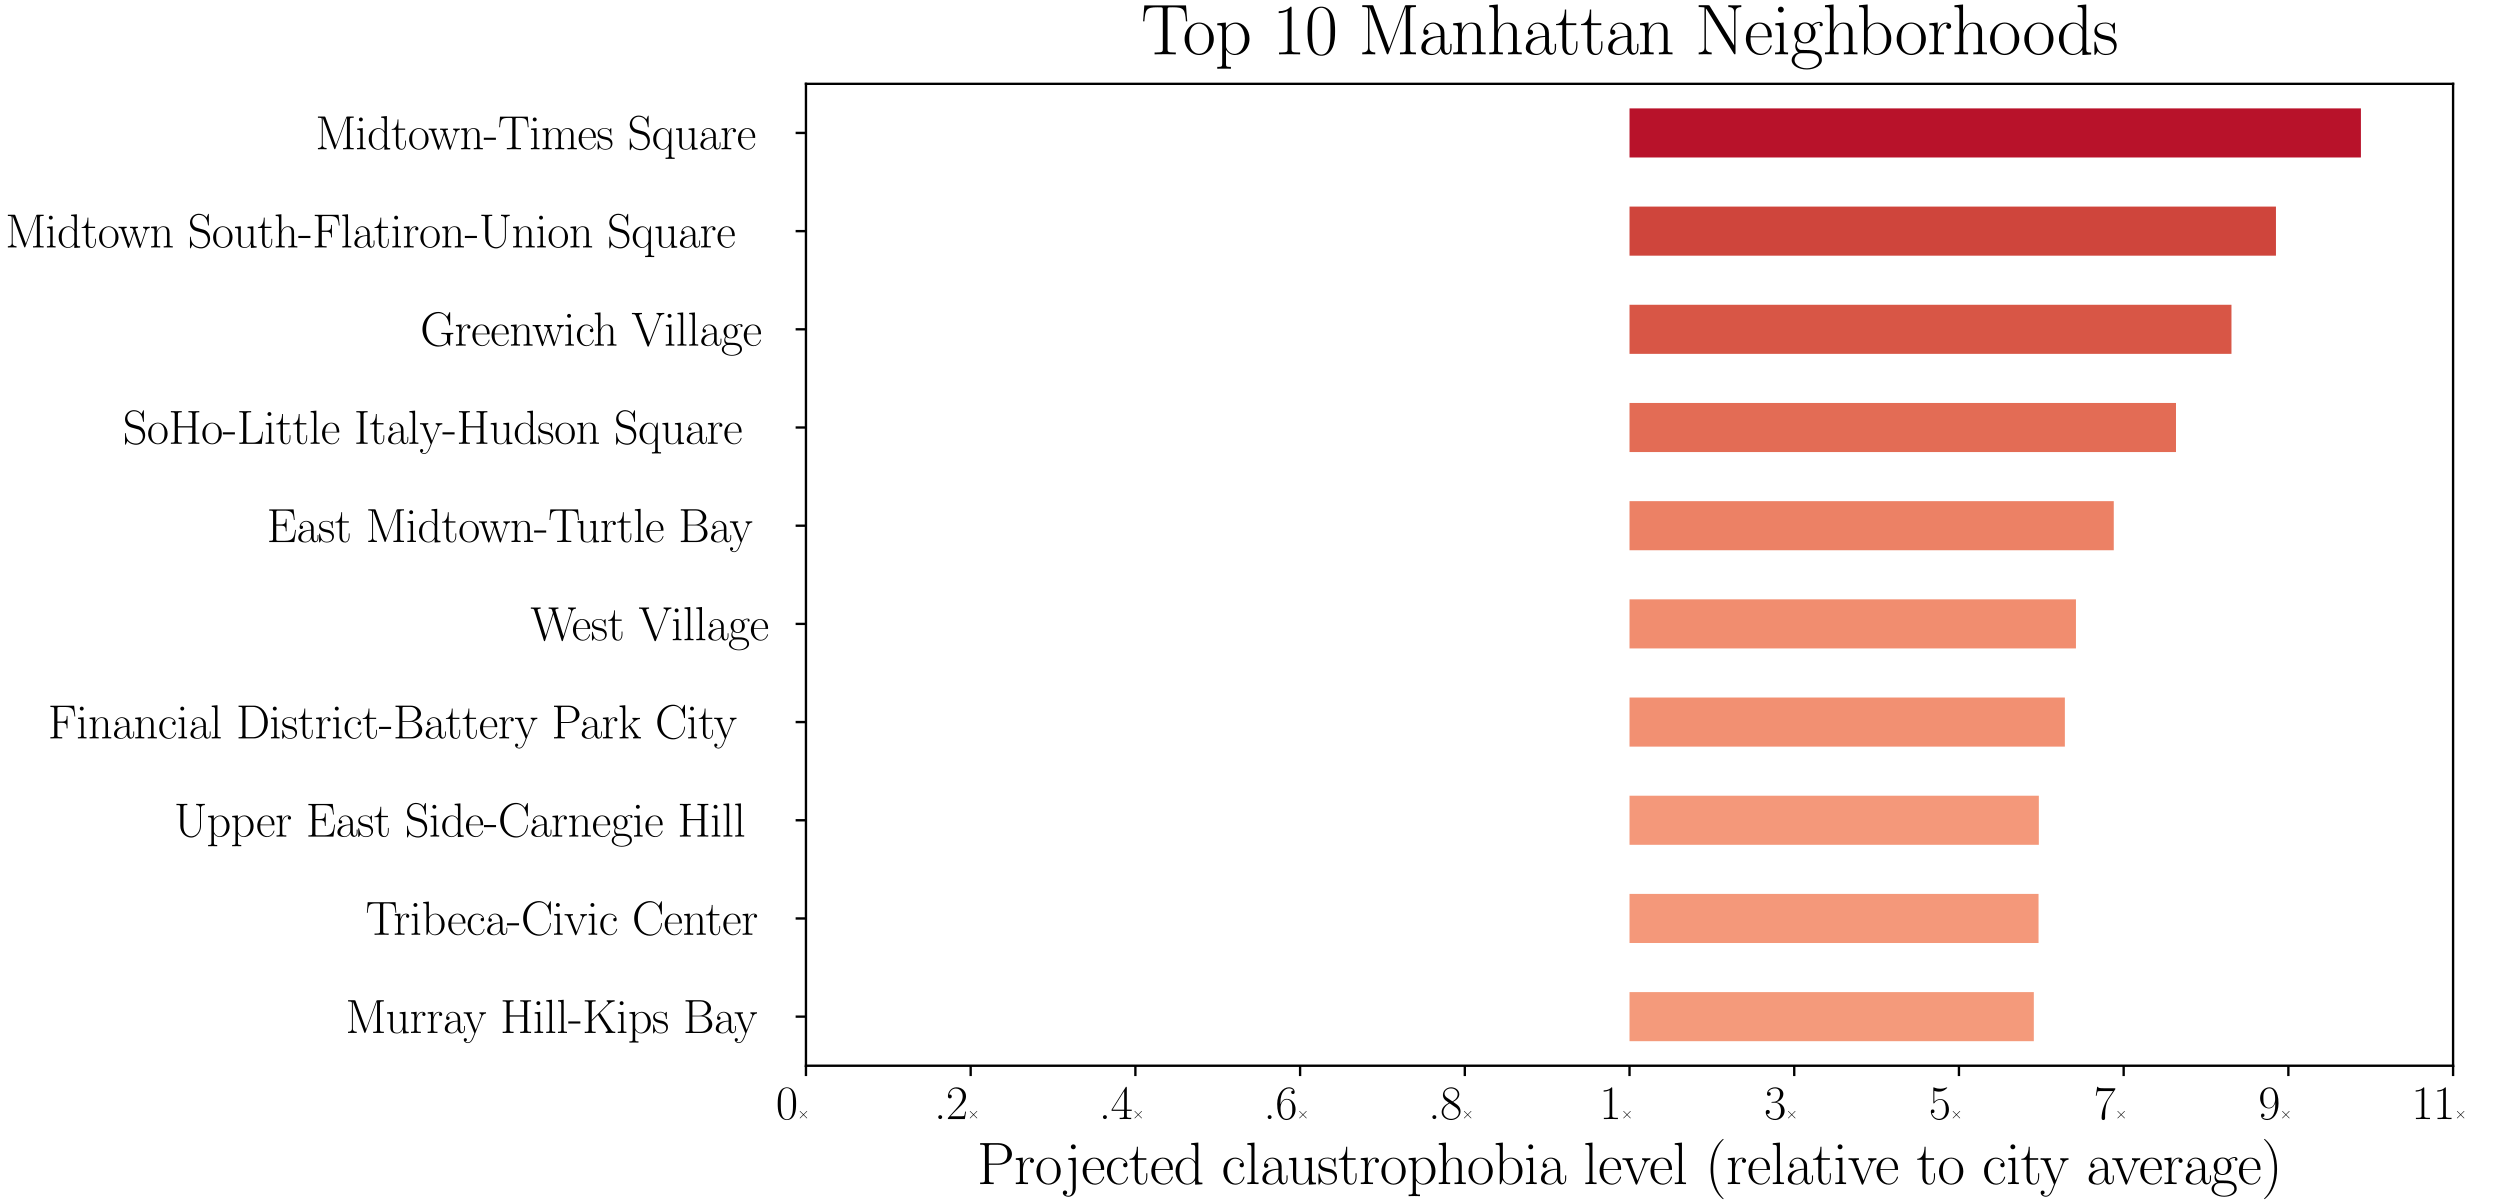 <?xml version="1.0" encoding="utf-8" standalone="no"?>
<!DOCTYPE svg PUBLIC "-//W3C//DTD SVG 1.1//EN"
  "http://www.w3.org/Graphics/SVG/1.1/DTD/svg11.dtd">
<svg xmlns:xlink="http://www.w3.org/1999/xlink" width="846.933pt" height="407.904pt" viewBox="0 0 846.933 407.904" xmlns="http://www.w3.org/2000/svg" version="1.1">
 <defs>
  <style type="text/css">*{stroke-linejoin: round; stroke-linecap: butt}</style>
 </defs>
 <g id="figure_1">
  <g id="patch_1">
   <path d="M 0 407.904 
L 846.933 407.904 
L 846.933 0 
L 0 0 
z
" style="fill: #ffffff"/>
  </g>
  <g id="axes_1">
   <g id="patch_2">
    <path d="M 273.038 361.044 
L 831.038 361.044 
L 831.038 28.404 
L 273.038 28.404 
z
" style="fill: #ffffff"/>
   </g>
   <g id="patch_3">
    <path d="M 552.038 352.728 
L 689.005 352.728 
L 689.005 336.096 
L 552.038 336.096 
z
" clip-path="url(#pc422c35397)" style="fill: #f49a7b"/>
   </g>
   <g id="patch_4">
    <path d="M 552.038 319.464 
L 690.604 319.464 
L 690.604 302.832 
L 552.038 302.832 
z
" clip-path="url(#pc422c35397)" style="fill: #f4987a"/>
   </g>
   <g id="patch_5">
    <path d="M 552.038 286.2 
L 690.705 286.2 
L 690.705 269.568 
L 552.038 269.568 
z
" clip-path="url(#pc422c35397)" style="fill: #f4987a"/>
   </g>
   <g id="patch_6">
    <path d="M 552.038 252.936 
L 699.519 252.936 
L 699.519 236.304 
L 552.038 236.304 
z
" clip-path="url(#pc422c35397)" style="fill: #f29072"/>
   </g>
   <g id="patch_7">
    <path d="M 552.038 219.672 
L 703.277 219.672 
L 703.277 203.04 
L 552.038 203.04 
z
" clip-path="url(#pc422c35397)" style="fill: #f18d6f"/>
   </g>
   <g id="patch_8">
    <path d="M 552.038 186.408 
L 716.087 186.408 
L 716.087 169.776 
L 552.038 169.776 
z
" clip-path="url(#pc422c35397)" style="fill: #ec8165"/>
   </g>
   <g id="patch_9">
    <path d="M 552.038 153.144 
L 737.167 153.144 
L 737.167 136.512 
L 552.038 136.512 
z
" clip-path="url(#pc422c35397)" style="fill: #e36c55"/>
   </g>
   <g id="patch_10">
    <path d="M 552.038 119.88 
L 755.962 119.88 
L 755.962 103.248 
L 552.038 103.248 
z
" clip-path="url(#pc422c35397)" style="fill: #d85646"/>
   </g>
   <g id="patch_11">
    <path d="M 552.038 86.616 
L 771.033 86.616 
L 771.033 69.984 
L 552.038 69.984 
z
" clip-path="url(#pc422c35397)" style="fill: #cf453c"/>
   </g>
   <g id="patch_12">
    <path d="M 552.038 53.352 
L 799.816 53.352 
L 799.816 36.72 
L 552.038 36.72 
z
" clip-path="url(#pc422c35397)" style="fill: #b8122a"/>
   </g>
   <g id="matplotlib.axis_1">
    <g id="xtick_1">
     <g id="line2d_1">
      <defs>
       <path id="mb6b82e1b42" d="M 0 0 
L 0 3.5 
" style="stroke: #000000; stroke-width: 0.8"/>
      </defs>
      <g>
       <use xlink:href="#mb6b82e1b42" x="273.038" y="361.044" style="stroke: #000000; stroke-width: 0.8"/>
      </g>
     </g>
     <g id="text_1">
      <!-- 0× -->
      <g transform="translate(262.844 379.114) scale(0.16 -0.16)">
       <defs>
        <path id="CMR17-30" d="M 2688 2038 
C 2688 2430 2682 3099 2413 3613 
C 2176 4063 1798 4224 1466 4224 
C 1158 4224 768 4082 525 3620 
C 269 3137 243 2539 243 2038 
C 243 1671 250 1112 448 623 
C 723 -39 1216 -128 1466 -128 
C 1760 -128 2208 -7 2470 604 
C 2662 1048 2688 1568 2688 2038 
z
M 1466 -26 
C 1056 -26 813 328 723 816 
C 653 1196 653 1749 653 2109 
C 653 2604 653 3015 736 3407 
C 858 3954 1216 4121 1466 4121 
C 1728 4121 2067 3947 2189 3420 
C 2272 3054 2278 2623 2278 2109 
C 2278 1691 2278 1176 2202 797 
C 2067 96 1690 -26 1466 -26 
z
" transform="scale(0.016)"/>
        <path id="SFRM3583-d6" d="M 922 3008 
C 877 2995 851 2956 851 2912 
C 851 2835 934 2777 979 2733 
L 2016 1698 
C 2035 1679 2061 1660 2061 1635 
L 2061 1628 
C 2054 1596 2010 1564 1990 1545 
L 947 505 
C 909 466 845 415 845 358 
C 845 307 890 256 941 256 
C 1018 256 1094 358 1139 402 
L 2157 1418 
C 2176 1437 2202 1469 2234 1469 
L 2240 1469 
C 2272 1456 2304 1411 2330 1386 
L 3405 313 
C 3437 281 3469 256 3514 256 
C 3565 256 3610 313 3610 358 
C 3610 415 3552 460 3514 498 
L 2445 1564 
C 2426 1584 2394 1609 2394 1635 
L 2394 1641 
C 2400 1660 2419 1679 2432 1692 
L 3475 2733 
C 3520 2777 3610 2835 3610 2912 
C 3610 2963 3565 3008 3507 3008 
C 3450 3008 3405 2950 3366 2912 
L 2317 1867 
C 2298 1848 2266 1797 2227 1797 
L 2221 1797 
C 2189 1803 2157 1848 2138 1867 
L 1056 2944 
C 1024 2982 992 3008 947 3008 
L 922 3008 
z
" transform="scale(0.016)"/>
       </defs>
       <use xlink:href="#CMR17-30" transform="scale(0.996)"/>
       <use xlink:href="#SFRM3583-d6" transform="translate(45.69 0) scale(0.357)"/>
      </g>
     </g>
    </g>
    <g id="xtick_2">
     <g id="line2d_2">
      <g>
       <use xlink:href="#mb6b82e1b42" x="328.838" y="361.044" style="stroke: #000000; stroke-width: 0.8"/>
      </g>
     </g>
     <g id="text_2">
      <!-- .2× -->
      <g transform="translate(316.477 379.114) scale(0.16 -0.16)">
       <defs>
        <path id="CMR17-2e" d="M 1062 262 
C 1062 422 934 524 800 524 
C 672 524 538 422 538 262 
C 538 102 666 0 800 0 
C 928 0 1062 102 1062 262 
z
" transform="scale(0.016)"/>
        <path id="CMR17-32" d="M 2669 990 
L 2554 990 
C 2490 537 2438 460 2413 422 
C 2381 371 1920 371 1830 371 
L 602 371 
C 832 620 1280 1073 1824 1596 
C 2214 1966 2669 2400 2669 3033 
C 2669 3788 2067 4224 1395 4224 
C 691 4224 262 3603 262 3027 
C 262 2777 448 2745 525 2745 
C 589 2745 781 2783 781 3007 
C 781 3206 614 3264 525 3264 
C 486 3264 448 3257 422 3244 
C 544 3788 915 4057 1306 4057 
C 1862 4057 2227 3616 2227 3033 
C 2227 2477 1901 1998 1536 1583 
L 262 147 
L 262 0 
L 2515 0 
L 2669 990 
z
" transform="scale(0.016)"/>
       </defs>
       <use xlink:href="#CMR17-2e" transform="scale(0.996)"/>
       <use xlink:href="#CMR17-32" transform="translate(24.871 0) scale(0.996)"/>
       <use xlink:href="#SFRM3583-d6" transform="translate(70.562 0) scale(0.357)"/>
      </g>
     </g>
    </g>
    <g id="xtick_3">
     <g id="line2d_3">
      <g>
       <use xlink:href="#mb6b82e1b42" x="384.638" y="361.044" style="stroke: #000000; stroke-width: 0.8"/>
      </g>
     </g>
     <g id="text_3">
      <!-- .4× -->
      <g transform="translate(372.277 379.114) scale(0.16 -0.16)">
       <defs>
        <path id="CMR17-34" d="M 2150 4147 
C 2150 4281 2144 4288 2029 4288 
L 128 1254 
L 128 1088 
L 1779 1088 
L 1779 460 
C 1779 230 1766 166 1318 166 
L 1197 166 
L 1197 0 
C 1402 12 1747 12 1965 12 
C 2182 12 2528 12 2733 0 
L 2733 166 
L 2611 166 
C 2163 166 2150 230 2150 460 
L 2150 1088 
L 2803 1088 
L 2803 1254 
L 2150 1254 
L 2150 4147 
z
M 1798 3723 
L 1798 1254 
L 256 1254 
L 1798 3723 
z
" transform="scale(0.016)"/>
       </defs>
       <use xlink:href="#CMR17-2e" transform="scale(0.996)"/>
       <use xlink:href="#CMR17-34" transform="translate(24.871 0) scale(0.996)"/>
       <use xlink:href="#SFRM3583-d6" transform="translate(70.562 0) scale(0.357)"/>
      </g>
     </g>
    </g>
    <g id="xtick_4">
     <g id="line2d_4">
      <g>
       <use xlink:href="#mb6b82e1b42" x="440.438" y="361.044" style="stroke: #000000; stroke-width: 0.8"/>
      </g>
     </g>
     <g id="text_4">
      <!-- .6× -->
      <g transform="translate(428.077 379.114) scale(0.16 -0.16)">
       <defs>
        <path id="CMR17-36" d="M 678 2198 
C 678 3712 1395 4076 1811 4076 
C 1946 4076 2272 4049 2400 3782 
C 2298 3782 2106 3782 2106 3558 
C 2106 3385 2246 3328 2336 3328 
C 2394 3328 2566 3353 2566 3571 
C 2566 3987 2246 4224 1805 4224 
C 1043 4224 243 3411 243 2011 
C 243 257 966 -128 1478 -128 
C 2099 -128 2688 431 2688 1295 
C 2688 2101 2170 2688 1517 2688 
C 1126 2688 838 2430 678 1979 
L 678 2198 
z
M 1478 25 
C 691 25 691 1212 691 1450 
C 691 1914 909 2585 1504 2585 
C 1613 2585 1926 2585 2138 2140 
C 2253 1889 2253 1624 2253 1302 
C 2253 954 2253 696 2118 438 
C 1978 173 1773 25 1478 25 
z
" transform="scale(0.016)"/>
       </defs>
       <use xlink:href="#CMR17-2e" transform="scale(0.996)"/>
       <use xlink:href="#CMR17-36" transform="translate(24.871 0) scale(0.996)"/>
       <use xlink:href="#SFRM3583-d6" transform="translate(70.562 0) scale(0.357)"/>
      </g>
     </g>
    </g>
    <g id="xtick_5">
     <g id="line2d_5">
      <g>
       <use xlink:href="#mb6b82e1b42" x="496.238" y="361.044" style="stroke: #000000; stroke-width: 0.8"/>
      </g>
     </g>
     <g id="text_5">
      <!-- .8× -->
      <g transform="translate(483.877 379.114) scale(0.16 -0.16)">
       <defs>
        <path id="CMR17-38" d="M 1741 2289 
C 2144 2494 2554 2803 2554 3298 
C 2554 3884 1990 4224 1472 4224 
C 890 4224 378 3800 378 3215 
C 378 3054 416 2777 666 2533 
C 730 2469 998 2276 1171 2154 
C 883 2006 211 1652 211 945 
C 211 282 838 -128 1459 -128 
C 2144 -128 2720 366 2720 1022 
C 2720 1607 2330 1877 2074 2051 
L 1741 2289 
z
M 902 2855 
C 851 2887 595 3086 595 3388 
C 595 3781 998 4076 1459 4076 
C 1965 4076 2336 3716 2336 3298 
C 2336 2700 1670 2359 1638 2359 
C 1632 2359 1626 2359 1574 2398 
L 902 2855 
z
M 2080 1536 
C 2176 1466 2483 1253 2483 861 
C 2483 385 2010 25 1472 25 
C 890 25 448 443 448 951 
C 448 1459 838 1884 1280 2083 
L 2080 1536 
z
" transform="scale(0.016)"/>
       </defs>
       <use xlink:href="#CMR17-2e" transform="scale(0.996)"/>
       <use xlink:href="#CMR17-38" transform="translate(24.871 0) scale(0.996)"/>
       <use xlink:href="#SFRM3583-d6" transform="translate(70.562 0) scale(0.357)"/>
      </g>
     </g>
    </g>
    <g id="xtick_6">
     <g id="line2d_6">
      <g>
       <use xlink:href="#mb6b82e1b42" x="552.038" y="361.044" style="stroke: #000000; stroke-width: 0.8"/>
      </g>
     </g>
     <g id="text_6">
      <!-- 1× -->
      <g transform="translate(541.844 379.114) scale(0.16 -0.16)">
       <defs>
        <path id="CMR17-31" d="M 1702 4083 
C 1702 4217 1696 4224 1606 4224 
C 1357 3927 979 3833 621 3820 
C 602 3820 570 3820 563 3808 
C 557 3795 557 3782 557 3648 
C 755 3648 1088 3686 1344 3839 
L 1344 467 
C 1344 243 1331 166 781 166 
L 589 166 
L 589 0 
C 896 6 1216 12 1523 12 
C 1830 12 2150 6 2458 0 
L 2458 166 
L 2266 166 
C 1715 166 1702 236 1702 467 
L 1702 4083 
z
" transform="scale(0.016)"/>
       </defs>
       <use xlink:href="#CMR17-31" transform="scale(0.996)"/>
       <use xlink:href="#SFRM3583-d6" transform="translate(45.69 0) scale(0.357)"/>
      </g>
     </g>
    </g>
    <g id="xtick_7">
     <g id="line2d_7">
      <g>
       <use xlink:href="#mb6b82e1b42" x="607.838" y="361.044" style="stroke: #000000; stroke-width: 0.8"/>
      </g>
     </g>
     <g id="text_7">
      <!-- 3× -->
      <g transform="translate(597.644 379.114) scale(0.16 -0.16)">
       <defs>
        <path id="CMR17-33" d="M 1414 2176 
C 1984 2176 2234 1673 2234 1094 
C 2234 322 1824 25 1453 25 
C 1114 25 563 193 390 691 
C 422 678 454 678 486 678 
C 640 678 755 780 755 947 
C 755 1132 614 1216 486 1216 
C 378 1216 211 1164 211 927 
C 211 335 787 -128 1466 -128 
C 2176 -128 2720 432 2720 1087 
C 2720 1718 2208 2176 1600 2246 
C 2086 2347 2554 2776 2554 3353 
C 2554 3856 2048 4224 1472 4224 
C 890 4224 378 3862 378 3347 
C 378 3123 544 3084 627 3084 
C 762 3084 877 3167 877 3334 
C 877 3500 762 3584 627 3584 
C 602 3584 570 3584 544 3571 
C 730 3999 1235 4076 1459 4076 
C 1683 4076 2106 3966 2106 3347 
C 2106 3167 2080 2851 1862 2574 
C 1670 2329 1453 2316 1242 2297 
C 1210 2297 1062 2284 1037 2284 
C 992 2278 966 2272 966 2227 
C 966 2182 973 2176 1101 2176 
L 1414 2176 
z
" transform="scale(0.016)"/>
       </defs>
       <use xlink:href="#CMR17-33" transform="scale(0.996)"/>
       <use xlink:href="#SFRM3583-d6" transform="translate(45.69 0) scale(0.357)"/>
      </g>
     </g>
    </g>
    <g id="xtick_8">
     <g id="line2d_8">
      <g>
       <use xlink:href="#mb6b82e1b42" x="663.638" y="361.044" style="stroke: #000000; stroke-width: 0.8"/>
      </g>
     </g>
     <g id="text_8">
      <!-- 5× -->
      <g transform="translate(653.444 379.114) scale(0.16 -0.16)">
       <defs>
        <path id="CMR17-35" d="M 730 3750 
C 794 3724 1056 3641 1325 3641 
C 1920 3641 2246 3961 2432 4140 
C 2432 4191 2432 4224 2394 4224 
C 2387 4224 2374 4224 2323 4198 
C 2099 4102 1837 4032 1517 4032 
C 1325 4032 1037 4055 723 4191 
C 653 4224 640 4224 634 4224 
C 602 4224 595 4217 595 4090 
L 595 2231 
C 595 2113 595 2080 659 2080 
C 691 2080 704 2093 736 2139 
C 941 2435 1222 2560 1542 2560 
C 1766 2560 2246 2415 2246 1293 
C 2246 1087 2246 716 2054 422 
C 1894 159 1645 25 1370 25 
C 947 25 518 319 403 812 
C 429 806 480 793 506 793 
C 589 793 749 838 749 1036 
C 749 1209 627 1280 506 1280 
C 358 1280 262 1190 262 1011 
C 262 454 704 -128 1382 -128 
C 2042 -128 2669 441 2669 1267 
C 2669 2054 2170 2662 1549 2662 
C 1222 2662 947 2540 730 2304 
L 730 3750 
z
" transform="scale(0.016)"/>
       </defs>
       <use xlink:href="#CMR17-35" transform="scale(0.996)"/>
       <use xlink:href="#SFRM3583-d6" transform="translate(45.69 0) scale(0.357)"/>
      </g>
     </g>
    </g>
    <g id="xtick_9">
     <g id="line2d_9">
      <g>
       <use xlink:href="#mb6b82e1b42" x="719.438" y="361.044" style="stroke: #000000; stroke-width: 0.8"/>
      </g>
     </g>
     <g id="text_9">
      <!-- 7× -->
      <g transform="translate(709.244 379.114) scale(0.16 -0.16)">
       <defs>
        <path id="CMR17-37" d="M 2886 3955 
L 2886 4096 
L 1382 4096 
C 634 4096 621 4166 595 4288 
L 480 4288 
L 294 3104 
L 410 3104 
C 429 3226 474 3552 550 3673 
C 589 3724 1062 3724 1171 3724 
L 2579 3724 
L 1869 2670 
C 1395 1961 1069 1003 1069 166 
C 1069 89 1069 -128 1299 -128 
C 1530 -128 1530 89 1530 172 
L 1530 466 
C 1530 1514 1709 2204 2003 2644 
L 2886 3955 
z
" transform="scale(0.016)"/>
       </defs>
       <use xlink:href="#CMR17-37" transform="scale(0.996)"/>
       <use xlink:href="#SFRM3583-d6" transform="translate(45.69 0) scale(0.357)"/>
      </g>
     </g>
    </g>
    <g id="xtick_10">
     <g id="line2d_10">
      <g>
       <use xlink:href="#mb6b82e1b42" x="775.238" y="361.044" style="stroke: #000000; stroke-width: 0.8"/>
      </g>
     </g>
     <g id="text_10">
      <!-- 9× -->
      <g transform="translate(765.044 379.114) scale(0.16 -0.16)">
       <defs>
        <path id="CMR17-39" d="M 2253 1871 
C 2253 448 1670 25 1190 25 
C 1043 25 685 43 538 281 
C 704 256 826 345 826 505 
C 826 678 685 736 595 736 
C 538 736 365 710 365 492 
C 365 68 742 -128 1203 -128 
C 1939 -128 2688 665 2688 2090 
C 2688 3857 1971 4224 1485 4224 
C 851 4224 243 3664 243 2800 
C 243 2000 762 1408 1414 1408 
C 1952 1408 2189 1910 2253 2122 
L 2253 1871 
z
M 1427 1510 
C 1254 1510 1011 1542 813 1929 
C 678 2181 678 2477 678 2793 
C 678 3174 678 3438 858 3722 
C 947 3857 1114 4076 1485 4076 
C 2240 4076 2240 2909 2240 2651 
C 2240 2193 2035 1510 1427 1510 
z
" transform="scale(0.016)"/>
       </defs>
       <use xlink:href="#CMR17-39" transform="scale(0.996)"/>
       <use xlink:href="#SFRM3583-d6" transform="translate(45.69 0) scale(0.357)"/>
      </g>
     </g>
    </g>
    <g id="xtick_11">
     <g id="line2d_11">
      <g>
       <use xlink:href="#mb6b82e1b42" x="831.038" y="361.044" style="stroke: #000000; stroke-width: 0.8"/>
      </g>
     </g>
     <g id="text_11">
      <!-- 11× -->
      <g transform="translate(816.942 379.114) scale(0.16 -0.16)">
       <use xlink:href="#CMR17-31" transform="scale(0.996)"/>
       <use xlink:href="#CMR17-31" transform="translate(45.69 0) scale(0.996)"/>
       <use xlink:href="#SFRM3583-d6" transform="translate(91.381 0) scale(0.357)"/>
      </g>
     </g>
    </g>
    <g id="text_12">
     <!-- Projected claustrophobia level (relative to city average) -->
     <g transform="translate(330.979 401.139) scale(0.2 -0.2)">
      <defs>
       <path id="CMR17-50" d="M 1267 2048 
L 2291 2048 
C 3117 2048 3718 2583 3718 3187 
C 3718 3791 3130 4352 2291 4352 
L 333 4352 
L 333 4185 
C 774 4185 845 4185 845 3899 
L 845 453 
C 845 166 774 166 333 166 
L 333 0 
C 518 12 858 12 1056 12 
C 1254 12 1594 12 1779 0 
L 1779 166 
C 1338 166 1267 166 1267 453 
L 1267 2048 
z
M 1254 2182 
L 1254 3937 
C 1254 4153 1267 4185 1523 4185 
L 2170 4185 
C 2995 4185 3232 3715 3232 3187 
C 3232 2608 2950 2182 2170 2182 
L 1254 2182 
z
" transform="scale(0.016)"/>
       <path id="CMR17-72" d="M 960 1517 
C 960 2134 1222 2713 1702 2713 
C 1747 2713 1792 2707 1837 2687 
C 1837 2687 1696 2642 1696 2475 
C 1696 2321 1818 2257 1914 2257 
C 1990 2257 2131 2302 2131 2482 
C 2131 2687 1926 2816 1709 2816 
C 1222 2816 1011 2340 947 2115 
L 941 2115 
L 941 2816 
L 198 2745 
L 198 2578 
C 576 2578 634 2540 634 2231 
L 634 443 
C 634 198 608 166 198 166 
L 198 0 
C 352 12 646 12 813 12 
C 998 12 1325 12 1498 0 
L 1498 166 
C 1037 166 960 166 960 455 
L 960 1517 
z
" transform="scale(0.016)"/>
       <path id="CMR17-6f" d="M 2758 1356 
C 2758 2176 2163 2816 1466 2816 
C 768 2816 173 2176 173 1356 
C 173 550 768 -64 1466 -64 
C 2163 -64 2758 550 2758 1356 
z
M 1466 51 
C 1165 51 909 230 762 480 
C 602 768 582 1126 582 1408 
C 582 1676 595 2009 762 2297 
C 890 2508 1139 2713 1466 2713 
C 1754 2713 1997 2553 2150 2329 
C 2349 2028 2349 1606 2349 1408 
C 2349 1158 2336 774 2163 467 
C 1984 172 1709 51 1466 51 
z
" transform="scale(0.016)"/>
       <path id="CMR17-6a" d="M 1165 3961 
C 1165 4102 1050 4224 902 4224 
C 762 4224 640 4108 640 3961 
C 640 3820 755 3699 902 3699 
C 1043 3699 1165 3814 1165 3961 
z
M 365 2745 
L 365 2579 
C 787 2579 838 2533 838 2221 
L 838 -410 
C 838 -735 781 -1242 403 -1242 
C 358 -1242 186 -1236 45 -1145 
C 90 -1138 250 -1093 250 -911 
C 250 -787 166 -677 19 -677 
C -122 -677 -211 -774 -211 -917 
C -211 -1177 70 -1344 397 -1344 
C 838 -1344 1165 -937 1165 -384 
L 1165 2816 
L 365 2745 
z
" transform="scale(0.016)"/>
       <path id="CMR17-65" d="M 2438 1503 
C 2464 1529 2464 1542 2464 1606 
C 2464 2251 2118 2816 1389 2816 
C 710 2816 173 2175 173 1394 
C 173 554 781 -64 1459 -64 
C 2176 -64 2458 619 2458 755 
C 2458 800 2419 800 2406 800 
C 2362 800 2355 787 2330 709 
C 2189 270 1837 51 1504 51 
C 1229 51 954 206 781 490 
C 582 819 582 1200 582 1503 
L 2438 1503 
z
M 589 1600 
C 634 2511 1126 2713 1382 2713 
C 1818 2713 2112 2308 2118 1600 
L 589 1600 
z
" transform="scale(0.016)"/>
       <path id="CMR17-63" d="M 2234 2240 
C 2112 2240 1933 2240 1933 2015 
C 1933 1836 2080 1785 2163 1785 
C 2208 1785 2394 1804 2394 2028 
C 2394 2476 1958 2816 1466 2816 
C 787 2816 211 2201 211 1379 
C 211 521 813 -64 1466 -64 
C 2259 -64 2458 676 2458 747 
C 2458 773 2451 792 2406 792 
C 2362 792 2355 786 2330 702 
C 2163 180 1798 51 1523 51 
C 1114 51 621 431 621 1385 
C 621 2358 1094 2700 1472 2700 
C 1722 2700 2093 2582 2234 2240 
z
" transform="scale(0.016)"/>
       <path id="CMR17-74" d="M 966 2585 
L 1862 2585 
L 1862 2752 
L 966 2752 
L 966 3968 
L 851 3968 
C 838 3292 614 2700 70 2687 
L 70 2585 
L 627 2585 
L 627 778 
C 627 655 627 -64 1370 -64 
C 1747 -64 1965 308 1965 784 
L 1965 1151 
L 1850 1151 
L 1850 790 
C 1850 347 1677 51 1408 51 
C 1222 51 966 179 966 765 
L 966 2585 
z
" transform="scale(0.016)"/>
       <path id="CMR17-64" d="M 1869 4345 
L 1869 4179 
C 2246 4179 2304 4141 2304 3843 
L 2304 2371 
C 2278 2403 2016 2816 1498 2816 
C 845 2816 211 2228 211 1376 
C 211 529 806 -64 1434 -64 
C 1978 -64 2259 361 2291 406 
L 2291 -64 
L 3066 -13 
L 3066 154 
C 2688 154 2630 193 2630 503 
L 2630 4416 
L 1869 4345 
z
M 2291 762 
C 2291 568 2176 393 2029 264 
C 1811 70 1594 38 1472 38 
C 1286 38 621 135 621 1369 
C 621 2636 1363 2713 1530 2713 
C 1824 2713 2061 2545 2208 2313 
C 2291 2177 2291 2157 2291 2041 
L 2291 762 
z
" transform="scale(0.016)"/>
       <path id="CMR17-6c" d="M 979 4416 
L 218 4345 
L 218 4179 
C 595 4179 653 4141 653 3835 
L 653 439 
C 653 198 627 166 218 166 
L 218 0 
C 371 12 653 12 813 12 
C 979 12 1261 12 1414 0 
L 1414 166 
C 1005 166 979 191 979 439 
L 979 4416 
z
" transform="scale(0.016)"/>
       <path id="CMR17-61" d="M 2304 1656 
C 2304 2048 2304 2275 2035 2534 
C 1798 2751 1523 2816 1306 2816 
C 800 2816 435 2408 435 1977 
C 435 1740 627 1728 666 1728 
C 749 1728 896 1779 896 1958 
C 896 2118 774 2188 666 2188 
C 640 2188 608 2182 589 2176 
C 723 2594 1069 2713 1293 2713 
C 1613 2713 1965 2421 1965 1875 
L 1965 1632 
C 1587 1619 1133 1568 774 1373 
C 371 1147 256 822 256 576 
C 256 77 832 -64 1171 -64 
C 1523 -64 1850 135 1990 505 
C 2003 219 2182 -39 2464 -39 
C 2598 -39 2938 51 2938 563 
L 2938 926 
L 2822 926 
L 2822 557 
C 2822 161 2650 109 2566 109 
C 2304 109 2304 446 2304 732 
L 2304 1656 
z
M 1965 887 
C 1965 323 1568 38 1216 38 
C 896 38 646 278 646 576 
C 646 771 730 1114 1101 1322 
C 1408 1497 1760 1523 1965 1536 
L 1965 887 
z
" transform="scale(0.016)"/>
       <path id="CMR17-75" d="M 1882 2745 
L 1882 2579 
C 2259 2579 2317 2540 2317 2229 
L 2317 1053 
C 2317 510 2029 38 1555 38 
C 1030 38 986 355 986 691 
L 986 2816 
L 211 2745 
L 211 2579 
C 467 2579 640 2579 646 2320 
L 646 1079 
C 646 646 646 368 813 187 
C 896 103 1056 -64 1517 -64 
C 2061 -64 2272 400 2323 536 
L 2330 536 
L 2330 -64 
L 3091 -13 
L 3091 154 
C 2714 154 2656 193 2656 503 
L 2656 2816 
L 1882 2745 
z
" transform="scale(0.016)"/>
       <path id="CMR17-73" d="M 1978 2688 
C 1978 2803 1971 2809 1933 2809 
C 1907 2809 1901 2803 1824 2707 
C 1805 2681 1747 2617 1728 2592 
C 1523 2809 1235 2816 1126 2816 
C 416 2816 160 2444 160 2073 
C 160 1497 813 1363 998 1324 
C 1402 1241 1542 1216 1677 1100 
C 1760 1024 1901 883 1901 652 
C 1901 384 1747 38 1158 38 
C 602 38 403 460 288 1024 
C 269 1113 269 1120 218 1120 
C 166 1120 160 1113 160 985 
L 160 64 
C 160 -52 166 -58 205 -58 
C 237 -58 243 -52 275 0 
C 314 57 410 211 448 275 
C 576 102 800 -64 1158 -64 
C 1792 -64 2131 281 2131 780 
C 2131 1107 1958 1280 1875 1356 
C 1683 1555 1459 1600 1190 1651 
C 838 1728 390 1817 390 2208 
C 390 2374 480 2726 1126 2726 
C 1811 2726 1850 2086 1862 1881 
C 1869 1849 1901 1843 1920 1843 
C 1978 1843 1978 1862 1978 1971 
L 1978 2688 
z
" transform="scale(0.016)"/>
       <path id="CMR17-70" d="M 1408 -1114 
C 998 -1114 973 -1088 973 -834 
L 973 380 
C 1158 109 1427 -64 1766 -64 
C 2406 -64 3053 503 3053 1382 
C 3053 2196 2496 2816 1837 2816 
C 1453 2816 1139 2603 960 2345 
L 960 2816 
L 198 2745 
L 198 2577 
C 576 2577 634 2539 634 2228 
L 634 -834 
C 634 -1081 608 -1114 198 -1114 
L 198 -1280 
C 352 -1268 634 -1268 800 -1268 
C 966 -1268 1254 -1268 1408 -1280 
L 1408 -1114 
z
M 973 2015 
C 973 2106 973 2241 1222 2481 
C 1254 2506 1472 2700 1792 2700 
C 2259 2700 2643 2112 2643 1376 
C 2643 639 2234 38 1728 38 
C 1498 38 1248 148 1056 451 
C 973 594 973 632 973 736 
L 973 2015 
z
" transform="scale(0.016)"/>
       <path id="CMR17-68" d="M 2656 1954 
C 2656 2282 2592 2816 1837 2816 
C 1312 2816 1056 2392 979 2179 
L 973 2179 
L 973 4416 
L 211 4345 
L 211 4179 
C 589 4179 646 4141 646 3843 
L 646 443 
C 646 198 621 166 211 166 
L 211 0 
C 365 12 646 12 813 12 
C 979 12 1267 12 1421 0 
L 1421 166 
C 1011 166 986 192 986 443 
L 986 1678 
C 986 2269 1344 2713 1792 2713 
C 2266 2713 2317 2289 2317 1980 
L 2317 443 
C 2317 198 2291 166 1882 166 
L 1882 0 
C 2035 12 2317 12 2483 12 
C 2650 12 2938 12 3091 0 
L 3091 166 
C 2682 166 2656 192 2656 443 
L 2656 1954 
z
" transform="scale(0.016)"/>
       <path id="CMR17-62" d="M 960 4416 
L 198 4345 
L 198 4179 
C 576 4179 634 4141 634 3843 
L 634 -13 
L 749 -13 
L 934 445 
C 1120 141 1395 -64 1766 -64 
C 2406 -64 3053 503 3053 1382 
C 3053 2209 2477 2816 1830 2816 
C 1434 2816 1152 2603 960 2351 
L 960 4416 
z
M 973 2022 
C 973 2138 973 2157 1062 2293 
C 1312 2681 1670 2713 1792 2713 
C 1984 2713 2643 2610 2643 1388 
C 2643 109 1888 38 1734 38 
C 1536 38 1248 115 1043 490 
C 973 613 973 626 973 742 
L 973 2022 
z
" transform="scale(0.016)"/>
       <path id="CMR17-69" d="M 992 3961 
C 992 4102 877 4224 730 4224 
C 589 4224 467 4108 467 3961 
C 467 3820 582 3699 730 3699 
C 870 3699 992 3814 992 3961 
z
M 243 2745 
L 243 2579 
C 602 2579 653 2540 653 2231 
L 653 443 
C 653 198 627 166 218 166 
L 218 0 
C 371 12 646 12 806 12 
C 960 12 1222 12 1370 0 
L 1370 166 
C 992 166 979 205 979 436 
L 979 2816 
L 243 2745 
z
" transform="scale(0.016)"/>
       <path id="CMR17-76" d="M 2502 2173 
C 2560 2315 2662 2572 3034 2585 
L 3034 2752 
C 2912 2745 2752 2739 2630 2739 
C 2496 2739 2285 2739 2157 2752 
L 2157 2585 
C 2317 2572 2406 2495 2406 2328 
C 2406 2270 2406 2257 2368 2167 
L 1664 379 
L 902 2308 
C 864 2392 864 2405 864 2431 
C 864 2585 1075 2585 1171 2585 
L 1171 2752 
C 1018 2739 736 2739 576 2739 
C 403 2739 205 2739 64 2752 
L 64 2585 
C 307 2585 442 2585 518 2386 
L 1446 44 
C 1485 -52 1491 -64 1549 -64 
C 1606 -64 1613 -52 1651 44 
L 2502 2173 
z
" transform="scale(0.016)"/>
       <path id="CMR17-28" d="M 1958 -1562 
C 1958 -1556 1958 -1543 1939 -1524 
C 1645 -1223 858 -403 858 1596 
C 858 3595 1632 4408 1946 4729 
C 1946 4735 1958 4748 1958 4767 
C 1958 4787 1939 4800 1914 4800 
C 1843 4800 1299 4325 986 3620 
C 666 2909 576 2218 576 1603 
C 576 1141 621 360 1005 -467 
C 1312 -1133 1837 -1600 1914 -1600 
C 1946 -1600 1958 -1588 1958 -1562 
z
" transform="scale(0.016)"/>
       <path id="CMR17-79" d="M 2496 2183 
C 2656 2579 2944 2585 3034 2585 
L 3034 2752 
C 2912 2745 2752 2739 2630 2739 
C 2496 2739 2285 2739 2157 2752 
L 2157 2585 
C 2400 2566 2406 2384 2406 2332 
C 2406 2268 2394 2235 2362 2158 
L 1664 409 
L 902 2300 
C 870 2378 870 2423 870 2430 
C 870 2572 1018 2585 1171 2585 
L 1171 2752 
C 1018 2739 742 2739 582 2739 
C 410 2739 205 2739 64 2752 
L 64 2585 
C 410 2585 448 2553 531 2345 
L 1485 -31 
C 1197 -795 1030 -1242 627 -1242 
C 557 -1242 397 -1223 282 -1106 
C 429 -1093 493 -1002 493 -892 
C 493 -782 416 -685 288 -685 
C 147 -685 77 -782 77 -899 
C 77 -1158 339 -1344 627 -1344 
C 998 -1344 1229 -983 1357 -659 
L 2496 2183 
z
" transform="scale(0.016)"/>
       <path id="CMR17-67" d="M 710 1165 
C 832 1068 1043 960 1299 960 
C 1805 960 2240 1359 2240 1895 
C 2240 2063 2189 2321 1997 2521 
C 2176 2713 2438 2777 2586 2777 
C 2611 2777 2650 2777 2682 2758 
C 2656 2751 2598 2726 2598 2623 
C 2598 2540 2656 2483 2739 2483 
C 2835 2483 2886 2547 2886 2630 
C 2886 2751 2790 2880 2586 2880 
C 2330 2880 2106 2758 1926 2591 
C 1734 2764 1504 2828 1299 2828 
C 794 2828 358 2431 358 1895 
C 358 1527 570 1294 634 1230 
C 442 1004 442 742 442 710 
C 442 544 506 300 723 166 
C 390 82 128 -184 128 -517 
C 128 -996 736 -1344 1466 -1344 
C 2170 -1344 2803 -1009 2803 -510 
C 2803 384 1856 384 1363 384 
C 1216 384 954 384 922 390 
C 723 422 589 601 589 825 
C 589 883 589 1024 710 1165 
z
M 1299 1068 
C 736 1068 736 1766 736 1895 
C 736 2024 736 2719 1299 2719 
C 1862 2719 1862 2024 1862 1895 
C 1862 1766 1862 1068 1299 1068 
z
M 1466 -1236 
C 826 -1236 384 -883 384 -517 
C 384 -311 493 -118 634 -11 
C 794 102 858 102 1293 102 
C 1818 102 2547 102 2547 -517 
C 2547 -883 2106 -1236 1466 -1236 
z
" transform="scale(0.016)"/>
       <path id="CMR17-29" d="M 1683 1596 
C 1683 2057 1638 2839 1254 3665 
C 947 4332 422 4800 346 4800 
C 326 4800 301 4793 301 4761 
C 301 4748 307 4742 314 4729 
C 621 4408 1402 3595 1402 1603 
C 1402 -396 627 -1210 314 -1530 
C 307 -1543 301 -1549 301 -1562 
C 301 -1594 326 -1600 346 -1600 
C 416 -1600 960 -1127 1274 -422 
C 1594 289 1683 981 1683 1596 
z
" transform="scale(0.016)"/>
      </defs>
      <use xlink:href="#CMR17-50" transform="scale(0.996)"/>
      <use xlink:href="#CMR17-72" transform="translate(62.586 0) scale(0.996)"/>
      <use xlink:href="#CMR17-6f" transform="translate(97.867 0) scale(0.996)"/>
      <use xlink:href="#CMR17-6a" transform="translate(148.762 0) scale(0.996)"/>
      <use xlink:href="#CMR17-65" transform="translate(176.236 0) scale(0.996)"/>
      <use xlink:href="#CMR17-63" transform="translate(216.722 0) scale(0.996)"/>
      <use xlink:href="#CMR17-74" transform="translate(257.207 0) scale(0.996)"/>
      <use xlink:href="#CMR17-65" transform="translate(292.488 0) scale(0.996)"/>
      <use xlink:href="#CMR17-64" transform="translate(332.974 0) scale(0.996)"/>
      <use xlink:href="#CMR17-63" transform="translate(413.945 0) scale(0.996)"/>
      <use xlink:href="#CMR17-6c" transform="translate(454.431 0) scale(0.996)"/>
      <use xlink:href="#CMR17-61" transform="translate(479.302 0) scale(0.996)"/>
      <use xlink:href="#CMR17-75" transform="translate(524.992 0) scale(0.996)"/>
      <use xlink:href="#CMR17-73" transform="translate(575.888 0) scale(0.996)"/>
      <use xlink:href="#CMR17-74" transform="translate(611.689 0) scale(0.996)"/>
      <use xlink:href="#CMR17-72" transform="translate(646.97 0) scale(0.996)"/>
      <use xlink:href="#CMR17-6f" transform="translate(682.25 0) scale(0.996)"/>
      <use xlink:href="#CMR17-70" transform="translate(727.941 0) scale(0.996)"/>
      <use xlink:href="#CMR17-68" transform="translate(778.836 0) scale(0.996)"/>
      <use xlink:href="#CMR17-6f" transform="translate(829.732 0) scale(0.996)"/>
      <use xlink:href="#CMR17-62" transform="translate(875.422 0) scale(0.996)"/>
      <use xlink:href="#CMR17-69" transform="translate(926.317 0) scale(0.996)"/>
      <use xlink:href="#CMR17-61" transform="translate(951.189 0) scale(0.996)"/>
      <use xlink:href="#CMR17-6c" transform="translate(1026.955 0) scale(0.996)"/>
      <use xlink:href="#CMR17-65" transform="translate(1051.826 0) scale(0.996)"/>
      <use xlink:href="#CMR17-76" transform="translate(1092.312 0) scale(0.996)"/>
      <use xlink:href="#CMR17-65" transform="translate(1138.002 0) scale(0.996)"/>
      <use xlink:href="#CMR17-6c" transform="translate(1178.488 0) scale(0.996)"/>
      <use xlink:href="#CMR17-28" transform="translate(1233.435 0) scale(0.996)"/>
      <use xlink:href="#CMR17-72" transform="translate(1268.716 0) scale(0.996)"/>
      <use xlink:href="#CMR17-65" transform="translate(1303.996 0) scale(0.996)"/>
      <use xlink:href="#CMR17-6c" transform="translate(1344.482 0) scale(0.996)"/>
      <use xlink:href="#CMR17-61" transform="translate(1369.353 0) scale(0.996)"/>
      <use xlink:href="#CMR17-74" transform="translate(1415.044 0) scale(0.996)"/>
      <use xlink:href="#CMR17-69" transform="translate(1450.324 0) scale(0.996)"/>
      <use xlink:href="#CMR17-76" transform="translate(1475.195 0) scale(0.996)"/>
      <use xlink:href="#CMR17-65" transform="translate(1520.886 0) scale(0.996)"/>
      <use xlink:href="#CMR17-74" transform="translate(1591.447 0) scale(0.996)"/>
      <use xlink:href="#CMR17-6f" transform="translate(1626.728 0) scale(0.996)"/>
      <use xlink:href="#CMR17-63" transform="translate(1702.495 0) scale(0.996)"/>
      <use xlink:href="#CMR17-69" transform="translate(1742.98 0) scale(0.996)"/>
      <use xlink:href="#CMR17-74" transform="translate(1767.851 0) scale(0.996)"/>
      <use xlink:href="#CMR17-79" transform="translate(1800.53 0) scale(0.996)"/>
      <use xlink:href="#CMR17-61" transform="translate(1878.899 0) scale(0.996)"/>
      <use xlink:href="#CMR17-76" transform="translate(1921.987 0) scale(0.996)"/>
      <use xlink:href="#CMR17-65" transform="translate(1967.677 0) scale(0.996)"/>
      <use xlink:href="#CMR17-72" transform="translate(2008.163 0) scale(0.996)"/>
      <use xlink:href="#CMR17-61" transform="translate(2043.444 0) scale(0.996)"/>
      <use xlink:href="#CMR17-67" transform="translate(2089.134 0) scale(0.996)"/>
      <use xlink:href="#CMR17-65" transform="translate(2134.824 0) scale(0.996)"/>
      <use xlink:href="#CMR17-29" transform="translate(2175.31 0) scale(0.996)"/>
     </g>
    </g>
   </g>
   <g id="matplotlib.axis_2">
    <g id="ytick_1">
     <g id="line2d_12">
      <defs>
       <path id="mf3362dc43b" d="M 0 0 
L -3.5 0 
" style="stroke: #000000; stroke-width: 0.8"/>
      </defs>
      <g>
       <use xlink:href="#mf3362dc43b" x="273.038" y="344.412" style="stroke: #000000; stroke-width: 0.8"/>
      </g>
     </g>
     <g id="text_13">
      <!-- Murray Hill-Kips Bay -->
      <g transform="translate(117.044 349.947) scale(0.16 -0.16)">
       <defs>
        <path id="CMR17-4d" d="M 1338 4249 
C 1299 4345 1293 4352 1158 4352 
L 339 4352 
L 339 4185 
C 781 4185 851 4185 851 3898 
L 851 624 
C 851 465 851 166 339 166 
L 339 0 
C 486 12 755 12 915 12 
C 1075 12 1344 12 1491 0 
L 1491 166 
C 979 166 979 465 979 624 
L 979 4159 
L 986 4159 
L 2490 102 
C 2515 38 2528 0 2579 0 
C 2630 0 2643 38 2669 102 
L 4186 4191 
L 4192 4191 
L 4192 453 
C 4192 166 4122 166 3680 166 
L 3680 0 
C 3853 12 4198 12 4384 12 
C 4570 12 4922 12 5094 0 
L 5094 166 
C 4653 166 4582 166 4582 453 
L 4582 3898 
C 4582 4185 4653 4185 5094 4185 
L 5094 4352 
L 4282 4352 
C 4147 4352 4141 4345 4102 4249 
L 2720 516 
L 1338 4249 
z
" transform="scale(0.016)"/>
        <path id="CMR17-48" d="M 3590 3898 
C 3590 4185 3661 4185 4102 4185 
L 4102 4352 
C 3917 4339 3578 4339 3379 4339 
C 3181 4339 2842 4339 2656 4352 
L 2656 4185 
C 3098 4185 3168 4185 3168 3898 
L 3168 2342 
L 1261 2342 
L 1261 3898 
C 1261 4185 1331 4185 1773 4185 
L 1773 4352 
C 1587 4339 1248 4339 1050 4339 
C 851 4339 512 4339 326 4352 
L 326 4185 
C 768 4185 838 4185 838 3898 
L 838 452 
C 838 166 768 166 326 166 
L 326 0 
C 512 12 851 12 1050 12 
C 1248 12 1587 12 1773 0 
L 1773 166 
C 1331 166 1261 166 1261 452 
L 1261 2176 
L 3168 2176 
L 3168 452 
C 3168 166 3098 166 2656 166 
L 2656 0 
C 2842 12 3181 12 3379 12 
C 3578 12 3917 12 4102 0 
L 4102 166 
C 3661 166 3590 166 3590 452 
L 3590 3898 
z
" transform="scale(0.016)"/>
        <path id="CMR17-2d" d="M 1632 1254 
L 1632 1536 
L 26 1536 
L 26 1254 
L 1632 1254 
z
" transform="scale(0.016)"/>
        <path id="CMR17-4b" d="M 2362 2669 
L 3469 3771 
C 3699 3994 3942 4172 4301 4185 
L 4301 4352 
C 4173 4345 4013 4339 3885 4339 
C 3712 4339 3411 4339 3245 4352 
L 3245 4185 
C 3411 4172 3437 4057 3437 4013 
C 3437 3968 3411 3898 3386 3860 
L 1261 1739 
L 1261 3898 
C 1261 4185 1331 4185 1773 4185 
L 1773 4352 
C 1587 4339 1248 4339 1050 4339 
C 851 4339 512 4339 326 4352 
L 326 4185 
C 768 4185 838 4185 838 3898 
L 838 453 
C 838 166 768 166 326 166 
L 326 0 
C 512 12 851 12 1050 12 
C 1248 12 1587 12 1773 0 
L 1773 166 
C 1331 166 1261 166 1261 453 
L 1261 1580 
L 2080 2389 
L 3290 542 
C 3328 478 3373 395 3373 332 
C 3373 166 3194 166 3110 166 
L 3110 0 
C 3315 12 3610 12 3821 12 
C 3974 12 4237 12 4384 0 
L 4384 166 
C 4077 166 3981 204 3789 497 
L 2362 2669 
z
" transform="scale(0.016)"/>
        <path id="CMR17-42" d="M 333 4352 
L 333 4185 
C 774 4185 845 4185 845 3897 
L 845 451 
C 845 166 774 166 333 166 
L 333 0 
L 2534 0 
C 3354 0 3885 578 3885 1155 
C 3885 1726 3360 2214 2675 2259 
C 3290 2380 3718 2790 3718 3276 
C 3718 3808 3194 4352 2368 4352 
L 333 4352 
z
M 1248 2304 
L 1248 3936 
C 1248 4153 1261 4185 1517 4185 
L 2336 4185 
C 2970 4185 3251 3673 3251 3276 
C 3251 2790 2861 2304 2170 2304 
L 1248 2304 
z
M 1517 166 
C 1261 166 1248 198 1248 413 
L 1248 2201 
L 2432 2201 
C 3091 2201 3411 1624 3411 1161 
C 3411 698 3046 166 2349 166 
L 1517 166 
z
" transform="scale(0.016)"/>
       </defs>
       <use xlink:href="#CMR17-4d" transform="scale(0.996)"/>
       <use xlink:href="#CMR17-75" transform="translate(84.687 0) scale(0.996)"/>
       <use xlink:href="#CMR17-72" transform="translate(135.582 0) scale(0.996)"/>
       <use xlink:href="#CMR17-72" transform="translate(170.863 0) scale(0.996)"/>
       <use xlink:href="#CMR17-61" transform="translate(206.144 0) scale(0.996)"/>
       <use xlink:href="#CMR17-79" transform="translate(249.232 0) scale(0.996)"/>
       <use xlink:href="#CMR17-48" transform="translate(327.601 0) scale(0.996)"/>
       <use xlink:href="#CMR17-69" transform="translate(396.673 0) scale(0.996)"/>
       <use xlink:href="#CMR17-6c" transform="translate(421.544 0) scale(0.996)"/>
       <use xlink:href="#CMR17-6c" transform="translate(446.415 0) scale(0.996)"/>
       <use xlink:href="#CMR17-2d" transform="translate(471.286 0) scale(0.996)"/>
       <use xlink:href="#CMR17-4b" transform="translate(501.362 0) scale(0.996)"/>
       <use xlink:href="#CMR17-69" transform="translate(573.037 0) scale(0.996)"/>
       <use xlink:href="#CMR17-70" transform="translate(597.908 0) scale(0.996)"/>
       <use xlink:href="#CMR17-73" transform="translate(648.804 0) scale(0.996)"/>
       <use xlink:href="#CMR17-42" transform="translate(714.681 0) scale(0.996)"/>
       <use xlink:href="#CMR17-61" transform="translate(779.87 0) scale(0.996)"/>
       <use xlink:href="#CMR17-79" transform="translate(822.958 0) scale(0.996)"/>
      </g>
     </g>
    </g>
    <g id="ytick_2">
     <g id="line2d_13">
      <g>
       <use xlink:href="#mf3362dc43b" x="273.038" y="311.148" style="stroke: #000000; stroke-width: 0.8"/>
      </g>
     </g>
     <g id="text_14">
      <!-- Tribeca-Civic Center -->
      <g transform="translate(123.832 316.683) scale(0.16 -0.16)">
       <defs>
        <path id="CMR17-54" d="M 3981 4332 
L 288 4332 
L 179 2924 
L 294 2924 
C 378 3981 467 4166 1453 4166 
C 1568 4166 1754 4166 1805 4159 
C 1926 4140 1926 4064 1926 3917 
L 1926 465 
C 1926 236 1907 166 1376 166 
L 1197 166 
L 1197 0 
C 1504 6 1824 12 2138 12 
C 2451 12 2771 6 3078 0 
L 3078 166 
L 2899 166 
C 2368 166 2349 236 2349 465 
L 2349 3917 
C 2349 4057 2349 4134 2464 4159 
C 2515 4166 2701 4166 2816 4166 
C 3795 4166 3891 3981 3974 2924 
L 4090 2924 
L 3981 4332 
z
" transform="scale(0.016)"/>
        <path id="CMR17-43" d="M 3974 4351 
C 3974 4467 3968 4473 3930 4473 
C 3904 4473 3898 4467 3853 4390 
L 3571 3849 
C 3258 4249 2874 4480 2381 4480 
C 1286 4480 294 3507 294 2179 
C 294 837 1286 -128 2387 -128 
C 3366 -128 3974 741 3974 1482 
C 3974 1547 3974 1573 3917 1573 
C 3866 1573 3866 1553 3859 1495 
C 3808 592 3168 38 2477 38 
C 1824 38 781 502 781 2179 
C 781 3862 1843 4313 2464 4313 
C 3187 4313 3712 3681 3834 2785 
C 3846 2707 3846 2695 3904 2695 
C 3974 2695 3974 2707 3974 2824 
L 3974 4351 
z
" transform="scale(0.016)"/>
        <path id="CMR17-6e" d="M 2656 1954 
C 2656 2282 2592 2816 1837 2816 
C 1331 2816 1069 2424 973 2166 
L 966 2166 
L 966 2816 
L 211 2745 
L 211 2578 
C 589 2578 646 2540 646 2231 
L 646 443 
C 646 198 621 166 211 166 
L 211 0 
C 365 12 646 12 813 12 
C 979 12 1267 12 1421 0 
L 1421 166 
C 1011 166 986 192 986 443 
L 986 1678 
C 986 2269 1344 2713 1792 2713 
C 2266 2713 2317 2289 2317 1980 
L 2317 443 
C 2317 198 2291 166 1882 166 
L 1882 0 
C 2035 12 2317 12 2483 12 
C 2650 12 2938 12 3091 0 
L 3091 166 
C 2682 166 2656 192 2656 443 
L 2656 1954 
z
" transform="scale(0.016)"/>
       </defs>
       <use xlink:href="#CMR17-54" transform="scale(0.996)"/>
       <use xlink:href="#CMR17-72" transform="translate(58.703 0) scale(0.996)"/>
       <use xlink:href="#CMR17-69" transform="translate(93.983 0) scale(0.996)"/>
       <use xlink:href="#CMR17-62" transform="translate(118.854 0) scale(0.996)"/>
       <use xlink:href="#CMR17-65" transform="translate(172.352 0) scale(0.996)"/>
       <use xlink:href="#CMR17-63" transform="translate(212.838 0) scale(0.996)"/>
       <use xlink:href="#CMR17-61" transform="translate(253.324 0) scale(0.996)"/>
       <use xlink:href="#CMR17-2d" transform="translate(299.014 0) scale(0.996)"/>
       <use xlink:href="#CMR17-43" transform="translate(329.09 0) scale(0.996)"/>
       <use xlink:href="#CMR17-69" transform="translate(395.6 0) scale(0.996)"/>
       <use xlink:href="#CMR17-76" transform="translate(420.471 0) scale(0.996)"/>
       <use xlink:href="#CMR17-69" transform="translate(468.764 0) scale(0.996)"/>
       <use xlink:href="#CMR17-63" transform="translate(493.635 0) scale(0.996)"/>
       <use xlink:href="#CMR17-43" transform="translate(564.197 0) scale(0.996)"/>
       <use xlink:href="#CMR17-65" transform="translate(630.706 0) scale(0.996)"/>
       <use xlink:href="#CMR17-6e" transform="translate(671.192 0) scale(0.996)"/>
       <use xlink:href="#CMR17-74" transform="translate(719.485 0) scale(0.996)"/>
       <use xlink:href="#CMR17-65" transform="translate(754.766 0) scale(0.996)"/>
       <use xlink:href="#CMR17-72" transform="translate(795.251 0) scale(0.996)"/>
      </g>
     </g>
    </g>
    <g id="ytick_3">
     <g id="line2d_14">
      <g>
       <use xlink:href="#mf3362dc43b" x="273.038" y="277.884" style="stroke: #000000; stroke-width: 0.8"/>
      </g>
     </g>
     <g id="text_15">
      <!-- Upper East Side-Carnegie Hill -->
      <g transform="translate(58.943 283.419) scale(0.16 -0.16)">
       <defs>
        <path id="CMR17-55" d="M 3456 1442 
C 3456 583 2899 38 2291 38 
C 1965 38 1670 211 1491 480 
C 1286 788 1261 1185 1261 1410 
L 1261 3897 
C 1261 4185 1331 4185 1773 4185 
L 1773 4352 
C 1587 4339 1248 4339 1050 4339 
C 851 4339 512 4339 326 4352 
L 326 4185 
C 768 4185 838 4185 838 3897 
L 838 1442 
C 838 519 1536 -128 2278 -128 
C 3110 -128 3590 724 3590 1352 
L 3590 3788 
C 3590 4147 3917 4185 4102 4185 
L 4102 4352 
C 3955 4339 3686 4339 3526 4339 
C 3366 4339 3091 4339 2944 4352 
L 2944 4185 
C 3456 4185 3456 3884 3456 3724 
L 3456 1442 
z
" transform="scale(0.016)"/>
        <path id="CMR17-45" d="M 3885 1614 
L 3770 1614 
C 3629 676 3546 166 2419 166 
L 1530 166 
C 1274 166 1261 198 1261 415 
L 1261 2176 
L 1862 2176 
C 2464 2176 2522 1959 2522 1429 
L 2637 1429 
L 2637 3086 
L 2522 3086 
C 2522 2558 2464 2342 1862 2342 
L 1261 2342 
L 1261 3924 
C 1261 4141 1274 4172 1530 4172 
L 2406 4172 
C 3398 4172 3514 3778 3603 2933 
L 3718 2933 
L 3565 4339 
L 326 4339 
L 326 4172 
C 768 4172 838 4172 838 3886 
L 838 453 
C 838 166 768 166 326 166 
L 326 0 
L 3654 0 
L 3885 1614 
z
" transform="scale(0.016)"/>
        <path id="CMR17-53" d="M 2803 4351 
C 2803 4467 2797 4473 2758 4473 
C 2720 4473 2707 4447 2682 4390 
L 2490 3965 
C 2246 4320 1875 4480 1472 4480 
C 819 4480 294 3958 294 3301 
C 294 3101 339 2817 557 2546 
C 794 2250 1018 2198 1530 2063 
C 1722 2011 2042 1927 2106 1901 
C 2470 1747 2662 1360 2662 999 
C 2662 534 2336 38 1779 38 
C 1094 38 454 425 410 1328 
C 403 1431 397 1437 352 1437 
C 301 1437 294 1431 294 1302 
L 294 0 
C 294 -116 301 -122 339 -122 
C 384 -122 397 -90 486 109 
C 493 128 493 141 614 386 
C 934 -39 1472 -128 1779 -128 
C 2477 -128 2970 457 2970 1141 
C 2970 1476 2848 1734 2778 1850 
C 2509 2263 2221 2340 1914 2417 
C 1869 2437 1856 2437 1498 2527 
C 1152 2617 1005 2662 845 2836 
C 666 3036 602 3243 602 3449 
C 602 3868 934 4326 1478 4326 
C 2157 4326 2579 3842 2675 3036 
C 2694 2920 2701 2914 2746 2914 
C 2803 2914 2803 2933 2803 3043 
L 2803 4351 
z
" transform="scale(0.016)"/>
       </defs>
       <use xlink:href="#CMR17-55" transform="scale(0.996)"/>
       <use xlink:href="#CMR17-70" transform="translate(69.072 0) scale(0.996)"/>
       <use xlink:href="#CMR17-70" transform="translate(119.968 0) scale(0.996)"/>
       <use xlink:href="#CMR17-65" transform="translate(173.466 0) scale(0.996)"/>
       <use xlink:href="#CMR17-72" transform="translate(213.951 0) scale(0.996)"/>
       <use xlink:href="#CMR17-45" transform="translate(279.308 0) scale(0.996)"/>
       <use xlink:href="#CMR17-61" transform="translate(341.894 0) scale(0.996)"/>
       <use xlink:href="#CMR17-73" transform="translate(387.585 0) scale(0.996)"/>
       <use xlink:href="#CMR17-74" transform="translate(423.386 0) scale(0.996)"/>
       <use xlink:href="#CMR17-53" transform="translate(488.743 0) scale(0.996)"/>
       <use xlink:href="#CMR17-69" transform="translate(539.638 0) scale(0.996)"/>
       <use xlink:href="#CMR17-64" transform="translate(564.509 0) scale(0.996)"/>
       <use xlink:href="#CMR17-65" transform="translate(615.405 0) scale(0.996)"/>
       <use xlink:href="#CMR17-2d" transform="translate(655.89 0) scale(0.996)"/>
       <use xlink:href="#CMR17-43" transform="translate(685.966 0) scale(0.996)"/>
       <use xlink:href="#CMR17-61" transform="translate(752.476 0) scale(0.996)"/>
       <use xlink:href="#CMR17-72" transform="translate(798.167 0) scale(0.996)"/>
       <use xlink:href="#CMR17-6e" transform="translate(833.447 0) scale(0.996)"/>
       <use xlink:href="#CMR17-65" transform="translate(884.343 0) scale(0.996)"/>
       <use xlink:href="#CMR17-67" transform="translate(924.828 0) scale(0.996)"/>
       <use xlink:href="#CMR17-69" transform="translate(970.519 0) scale(0.996)"/>
       <use xlink:href="#CMR17-65" transform="translate(995.39 0) scale(0.996)"/>
       <use xlink:href="#CMR17-48" transform="translate(1065.952 0) scale(0.996)"/>
       <use xlink:href="#CMR17-69" transform="translate(1135.024 0) scale(0.996)"/>
       <use xlink:href="#CMR17-6c" transform="translate(1159.895 0) scale(0.996)"/>
       <use xlink:href="#CMR17-6c" transform="translate(1184.766 0) scale(0.996)"/>
      </g>
     </g>
    </g>
    <g id="ytick_4">
     <g id="line2d_15">
      <g>
       <use xlink:href="#mf3362dc43b" x="273.038" y="244.62" style="stroke: #000000; stroke-width: 0.8"/>
      </g>
     </g>
     <g id="text_16">
      <!-- Financial District-Battery Park City -->
      <g transform="translate(16.235 250.155) scale(0.16 -0.16)">
       <defs>
        <path id="CMR17-46" d="M 3482 4339 
L 326 4339 
L 326 4172 
C 768 4172 838 4172 838 3883 
L 838 450 
C 838 166 768 166 326 166 
L 326 0 
C 512 12 870 12 1069 12 
C 1331 12 1638 12 1901 0 
L 1901 166 
L 1760 166 
C 1274 166 1261 229 1261 456 
L 1261 2073 
L 1837 2073 
C 2432 2073 2490 1865 2490 1334 
L 2605 1334 
L 2605 2991 
L 2490 2991 
C 2490 2451 2432 2240 1837 2240 
L 1261 2240 
L 1261 3922 
C 1261 4140 1274 4172 1530 4172 
L 2355 4172 
C 3322 4172 3430 3774 3520 2920 
L 3635 2920 
L 3482 4339 
z
" transform="scale(0.016)"/>
        <path id="CMR17-44" d="M 333 4352 
L 333 4185 
C 774 4185 845 4185 845 3898 
L 845 453 
C 845 166 774 166 333 166 
L 333 0 
L 2368 0 
C 3398 0 4224 943 4224 2140 
C 4224 3344 3411 4352 2368 4352 
L 333 4352 
z
M 1523 166 
C 1267 166 1254 198 1254 414 
L 1254 3936 
C 1254 4153 1267 4185 1523 4185 
L 2240 4185 
C 2771 4185 3750 3873 3750 2140 
C 3750 1242 3488 879 3366 707 
C 3213 510 2848 166 2240 166 
L 1523 166 
z
" transform="scale(0.016)"/>
        <path id="CMR17-6b" d="M 1670 1679 
C 1664 1692 1632 1730 1632 1749 
C 1632 1762 2086 2175 2144 2226 
C 2509 2532 2739 2563 2906 2570 
L 2906 2735 
C 2867 2735 2854 2735 2848 2729 
L 2534 2722 
C 2355 2722 2080 2722 1907 2735 
L 1907 2570 
C 1997 2563 2061 2513 2061 2423 
C 2061 2296 1933 2175 1926 2175 
L 960 1298 
L 960 4416 
L 198 4345 
L 198 4179 
C 576 4179 634 4141 634 3835 
L 634 439 
C 634 198 608 166 198 166 
L 198 0 
C 352 12 634 12 794 12 
C 954 12 1235 12 1389 0 
L 1389 166 
C 979 166 954 191 954 439 
L 954 1139 
L 1395 1540 
L 2042 586 
C 2118 471 2182 382 2182 299 
C 2182 185 2067 166 1990 166 
L 1990 0 
C 2144 12 2419 12 2579 12 
C 2694 12 2931 6 3040 0 
L 3040 166 
C 2739 166 2669 223 2477 503 
L 1670 1679 
z
" transform="scale(0.016)"/>
       </defs>
       <use xlink:href="#CMR17-46" transform="scale(0.996)"/>
       <use xlink:href="#CMR17-69" transform="translate(59.984 0) scale(0.996)"/>
       <use xlink:href="#CMR17-6e" transform="translate(84.855 0) scale(0.996)"/>
       <use xlink:href="#CMR17-61" transform="translate(135.75 0) scale(0.996)"/>
       <use xlink:href="#CMR17-6e" transform="translate(181.441 0) scale(0.996)"/>
       <use xlink:href="#CMR17-63" transform="translate(232.336 0) scale(0.996)"/>
       <use xlink:href="#CMR17-69" transform="translate(272.822 0) scale(0.996)"/>
       <use xlink:href="#CMR17-61" transform="translate(297.693 0) scale(0.996)"/>
       <use xlink:href="#CMR17-6c" transform="translate(343.383 0) scale(0.996)"/>
       <use xlink:href="#CMR17-44" transform="translate(398.33 0) scale(0.996)"/>
       <use xlink:href="#CMR17-69" transform="translate(468.724 0) scale(0.996)"/>
       <use xlink:href="#CMR17-73" transform="translate(493.595 0) scale(0.996)"/>
       <use xlink:href="#CMR17-74" transform="translate(529.396 0) scale(0.996)"/>
       <use xlink:href="#CMR17-72" transform="translate(564.677 0) scale(0.996)"/>
       <use xlink:href="#CMR17-69" transform="translate(599.958 0) scale(0.996)"/>
       <use xlink:href="#CMR17-63" transform="translate(624.829 0) scale(0.996)"/>
       <use xlink:href="#CMR17-74" transform="translate(665.315 0) scale(0.996)"/>
       <use xlink:href="#CMR17-2d" transform="translate(700.595 0) scale(0.996)"/>
       <use xlink:href="#CMR17-42" transform="translate(730.671 0) scale(0.996)"/>
       <use xlink:href="#CMR17-61" transform="translate(795.86 0) scale(0.996)"/>
       <use xlink:href="#CMR17-74" transform="translate(841.551 0) scale(0.996)"/>
       <use xlink:href="#CMR17-74" transform="translate(876.831 0) scale(0.996)"/>
       <use xlink:href="#CMR17-65" transform="translate(912.112 0) scale(0.996)"/>
       <use xlink:href="#CMR17-72" transform="translate(952.598 0) scale(0.996)"/>
       <use xlink:href="#CMR17-79" transform="translate(987.878 0) scale(0.996)"/>
       <use xlink:href="#CMR17-50" transform="translate(1066.247 0) scale(0.996)"/>
       <use xlink:href="#CMR17-61" transform="translate(1126.231 0) scale(0.996)"/>
       <use xlink:href="#CMR17-72" transform="translate(1171.922 0) scale(0.996)"/>
       <use xlink:href="#CMR17-6b" transform="translate(1207.202 0) scale(0.996)"/>
       <use xlink:href="#CMR17-43" transform="translate(1285.571 0) scale(0.996)"/>
       <use xlink:href="#CMR17-69" transform="translate(1352.081 0) scale(0.996)"/>
       <use xlink:href="#CMR17-74" transform="translate(1376.952 0) scale(0.996)"/>
       <use xlink:href="#CMR17-79" transform="translate(1409.631 0) scale(0.996)"/>
      </g>
     </g>
    </g>
    <g id="ytick_5">
     <g id="line2d_16">
      <g>
       <use xlink:href="#mf3362dc43b" x="273.038" y="211.356" style="stroke: #000000; stroke-width: 0.8"/>
      </g>
     </g>
     <g id="text_17">
      <!-- West Village -->
      <g transform="translate(179.685 216.891) scale(0.16 -0.16)">
       <defs>
        <path id="CMR17-57" d="M 5523 3775 
C 5581 3948 5677 4173 6048 4185 
L 6048 4352 
C 5939 4345 5715 4339 5600 4339 
C 5440 4339 5158 4339 5005 4352 
L 5005 4185 
C 5293 4179 5414 4019 5414 3865 
C 5414 3820 5408 3794 5382 3724 
L 4390 557 
L 3347 3890 
C 3328 3955 3322 3980 3322 4006 
C 3322 4185 3603 4185 3725 4185 
L 3725 4352 
C 3539 4339 3219 4339 3021 4339 
C 2861 4339 2573 4339 2426 4352 
L 2426 4185 
C 2720 4185 2797 4166 2861 4051 
C 2886 3993 2989 3660 2989 3640 
C 2989 3615 2976 3576 2970 3557 
L 2029 564 
L 986 3890 
C 954 3980 954 3993 954 4006 
C 954 4185 1235 4185 1363 4185 
L 1363 4352 
C 1178 4339 858 4339 659 4339 
C 493 4339 211 4339 58 4352 
L 58 4185 
C 442 4185 467 4147 531 3942 
L 1779 -20 
C 1811 -116 1811 -128 1869 -128 
C 1920 -128 1939 -116 1965 -26 
L 3053 3448 
L 4141 -26 
C 4166 -116 4186 -128 4237 -128 
C 4294 -128 4294 -116 4326 -20 
L 5523 3775 
z
" transform="scale(0.016)"/>
        <path id="CMR17-56" d="M 3776 3762 
C 3834 3903 3936 4179 4365 4185 
L 4365 4352 
C 4218 4339 4051 4339 3891 4339 
C 3738 4339 3475 4339 3328 4352 
L 3328 4185 
C 3648 4166 3661 3942 3661 3903 
C 3661 3833 3642 3788 3622 3737 
L 2362 448 
L 1043 3903 
C 1024 3948 1011 3980 1011 4012 
C 1011 4185 1267 4185 1402 4185 
L 1402 4352 
C 1197 4339 896 4339 685 4339 
C 518 4339 218 4339 64 4352 
L 64 4185 
C 435 4185 506 4160 582 3955 
L 2106 -26 
C 2138 -116 2144 -128 2214 -128 
C 2285 -128 2291 -116 2323 -26 
L 3776 3762 
z
" transform="scale(0.016)"/>
       </defs>
       <use xlink:href="#CMR17-57" transform="scale(0.996)"/>
       <use xlink:href="#CMR17-65" transform="translate(87.289 0) scale(0.996)"/>
       <use xlink:href="#CMR17-73" transform="translate(127.775 0) scale(0.996)"/>
       <use xlink:href="#CMR17-74" transform="translate(163.576 0) scale(0.996)"/>
       <use xlink:href="#CMR17-56" transform="translate(228.933 0) scale(0.996)"/>
       <use xlink:href="#CMR17-69" transform="translate(298.006 0) scale(0.996)"/>
       <use xlink:href="#CMR17-6c" transform="translate(322.877 0) scale(0.996)"/>
       <use xlink:href="#CMR17-6c" transform="translate(347.748 0) scale(0.996)"/>
       <use xlink:href="#CMR17-61" transform="translate(372.619 0) scale(0.996)"/>
       <use xlink:href="#CMR17-67" transform="translate(418.309 0) scale(0.996)"/>
       <use xlink:href="#CMR17-65" transform="translate(464 0) scale(0.996)"/>
      </g>
     </g>
    </g>
    <g id="ytick_6">
     <g id="line2d_17">
      <g>
       <use xlink:href="#mf3362dc43b" x="273.038" y="178.092" style="stroke: #000000; stroke-width: 0.8"/>
      </g>
     </g>
     <g id="text_18">
      <!-- East Midtown-Turtle Bay -->
      <g transform="translate(90.372 183.627) scale(0.16 -0.16)">
       <defs>
        <path id="CMR17-77" d="M 3725 2186 
C 3853 2566 4109 2579 4205 2585 
L 4205 2752 
C 4077 2745 3949 2739 3821 2739 
C 3699 2739 3424 2739 3315 2752 
L 3315 2585 
C 3514 2572 3622 2456 3622 2296 
C 3622 2251 3610 2193 3597 2148 
L 2995 398 
L 2342 2296 
C 2330 2341 2310 2392 2310 2418 
C 2310 2585 2528 2585 2630 2585 
L 2630 2752 
C 2483 2739 2214 2739 2061 2739 
C 1901 2739 1734 2739 1587 2752 
L 1587 2585 
C 1939 2585 1939 2572 2074 2167 
L 1485 443 
L 851 2302 
C 819 2386 819 2399 819 2418 
C 819 2585 1037 2585 1139 2585 
L 1139 2752 
C 986 2739 717 2739 557 2739 
C 416 2739 198 2739 64 2752 
L 64 2585 
C 346 2585 416 2566 486 2353 
L 1274 38 
C 1299 -45 1318 -64 1370 -64 
C 1414 -64 1440 -52 1472 44 
L 2131 1987 
L 2797 44 
C 2829 -52 2854 -64 2899 -64 
C 2950 -64 2970 -45 2995 38 
L 3725 2186 
z
" transform="scale(0.016)"/>
       </defs>
       <use xlink:href="#CMR17-45" transform="scale(0.996)"/>
       <use xlink:href="#CMR17-61" transform="translate(62.586 0) scale(0.996)"/>
       <use xlink:href="#CMR17-73" transform="translate(108.277 0) scale(0.996)"/>
       <use xlink:href="#CMR17-74" transform="translate(144.078 0) scale(0.996)"/>
       <use xlink:href="#CMR17-4d" transform="translate(209.435 0) scale(0.996)"/>
       <use xlink:href="#CMR17-69" transform="translate(294.122 0) scale(0.996)"/>
       <use xlink:href="#CMR17-64" transform="translate(318.993 0) scale(0.996)"/>
       <use xlink:href="#CMR17-74" transform="translate(369.888 0) scale(0.996)"/>
       <use xlink:href="#CMR17-6f" transform="translate(405.169 0) scale(0.996)"/>
       <use xlink:href="#CMR17-77" transform="translate(448.257 0) scale(0.996)"/>
       <use xlink:href="#CMR17-6e" transform="translate(514.767 0) scale(0.996)"/>
       <use xlink:href="#CMR17-2d" transform="translate(565.662 0) scale(0.996)"/>
       <use xlink:href="#CMR17-54" transform="translate(595.738 0) scale(0.996)"/>
       <use xlink:href="#CMR17-75" transform="translate(654.441 0) scale(0.996)"/>
       <use xlink:href="#CMR17-72" transform="translate(705.336 0) scale(0.996)"/>
       <use xlink:href="#CMR17-74" transform="translate(740.617 0) scale(0.996)"/>
       <use xlink:href="#CMR17-6c" transform="translate(775.898 0) scale(0.996)"/>
       <use xlink:href="#CMR17-65" transform="translate(800.769 0) scale(0.996)"/>
       <use xlink:href="#CMR17-42" transform="translate(871.33 0) scale(0.996)"/>
       <use xlink:href="#CMR17-61" transform="translate(936.519 0) scale(0.996)"/>
       <use xlink:href="#CMR17-79" transform="translate(979.607 0) scale(0.996)"/>
      </g>
     </g>
    </g>
    <g id="ytick_7">
     <g id="line2d_18">
      <g>
       <use xlink:href="#mf3362dc43b" x="273.038" y="144.828" style="stroke: #000000; stroke-width: 0.8"/>
      </g>
     </g>
     <g id="text_19">
      <!-- SoHo-Little Italy-Hudson Square -->
      <g transform="translate(41.606 150.363) scale(0.16 -0.16)">
       <defs>
        <path id="CMR17-4c" d="M 3469 1612 
L 3354 1612 
C 3302 981 3219 166 2125 166 
L 1530 166 
C 1274 166 1261 198 1261 414 
L 1261 3892 
C 1261 4121 1274 4185 1760 4185 
L 1901 4185 
L 1901 4352 
C 1638 4339 1331 4339 1069 4339 
C 870 4339 512 4339 326 4352 
L 326 4185 
C 768 4185 838 4185 838 3898 
L 838 453 
C 838 166 768 166 326 166 
L 326 0 
L 3315 0 
L 3469 1612 
z
" transform="scale(0.016)"/>
        <path id="CMR17-49" d="M 1261 3898 
C 1261 4185 1338 4185 1798 4185 
L 1798 4352 
C 1594 4339 1267 4339 1050 4339 
C 832 4339 506 4339 301 4352 
L 301 4185 
C 762 4185 838 4185 838 3898 
L 838 453 
C 838 166 762 166 301 166 
L 301 0 
C 506 12 832 12 1050 12 
C 1267 12 1594 12 1798 0 
L 1798 166 
C 1338 166 1261 166 1261 453 
L 1261 3898 
z
" transform="scale(0.016)"/>
        <path id="CMR17-71" d="M 2630 2816 
L 2528 2816 
L 2336 2177 
C 2189 2519 1920 2816 1491 2816 
C 838 2816 211 2228 211 1376 
C 211 529 800 -64 1440 -64 
C 1933 -64 2208 316 2291 458 
L 2291 -834 
C 2291 -1081 2266 -1114 1856 -1114 
L 1856 -1280 
C 2010 -1268 2291 -1268 2458 -1268 
C 2624 -1268 2912 -1268 3066 -1280 
L 3066 -1114 
C 2656 -1114 2630 -1088 2630 -834 
L 2630 2816 
z
M 2304 871 
C 2304 594 2074 335 2054 316 
C 1856 90 1626 38 1472 38 
C 992 38 621 652 621 1369 
C 621 2125 1043 2700 1536 2700 
C 2048 2700 2304 2112 2304 1776 
L 2304 871 
z
" transform="scale(0.016)"/>
       </defs>
       <use xlink:href="#CMR17-53" transform="scale(0.996)"/>
       <use xlink:href="#CMR17-6f" transform="translate(50.895 0) scale(0.996)"/>
       <use xlink:href="#CMR17-48" transform="translate(96.586 0) scale(0.996)"/>
       <use xlink:href="#CMR17-6f" transform="translate(165.658 0) scale(0.996)"/>
       <use xlink:href="#CMR17-2d" transform="translate(211.349 0) scale(0.996)"/>
       <use xlink:href="#CMR17-4c" transform="translate(241.425 0) scale(0.996)"/>
       <use xlink:href="#CMR17-69" transform="translate(298.806 0) scale(0.996)"/>
       <use xlink:href="#CMR17-74" transform="translate(323.677 0) scale(0.996)"/>
       <use xlink:href="#CMR17-74" transform="translate(358.958 0) scale(0.996)"/>
       <use xlink:href="#CMR17-6c" transform="translate(394.239 0) scale(0.996)"/>
       <use xlink:href="#CMR17-65" transform="translate(419.11 0) scale(0.996)"/>
       <use xlink:href="#CMR17-49" transform="translate(489.671 0) scale(0.996)"/>
       <use xlink:href="#CMR17-74" transform="translate(522.31 0) scale(0.996)"/>
       <use xlink:href="#CMR17-61" transform="translate(557.591 0) scale(0.996)"/>
       <use xlink:href="#CMR17-6c" transform="translate(603.281 0) scale(0.996)"/>
       <use xlink:href="#CMR17-79" transform="translate(628.152 0) scale(0.996)"/>
       <use xlink:href="#CMR17-2d" transform="translate(676.445 0) scale(0.996)"/>
       <use xlink:href="#CMR17-48" transform="translate(706.521 0) scale(0.996)"/>
       <use xlink:href="#CMR17-75" transform="translate(775.593 0) scale(0.996)"/>
       <use xlink:href="#CMR17-64" transform="translate(826.489 0) scale(0.996)"/>
       <use xlink:href="#CMR17-73" transform="translate(877.384 0) scale(0.996)"/>
       <use xlink:href="#CMR17-6f" transform="translate(913.186 0) scale(0.996)"/>
       <use xlink:href="#CMR17-6e" transform="translate(958.876 0) scale(0.996)"/>
       <use xlink:href="#CMR17-53" transform="translate(1039.847 0) scale(0.996)"/>
       <use xlink:href="#CMR17-71" transform="translate(1090.743 0) scale(0.996)"/>
       <use xlink:href="#CMR17-75" transform="translate(1139.036 0) scale(0.996)"/>
       <use xlink:href="#CMR17-61" transform="translate(1189.931 0) scale(0.996)"/>
       <use xlink:href="#CMR17-72" transform="translate(1235.621 0) scale(0.996)"/>
       <use xlink:href="#CMR17-65" transform="translate(1270.902 0) scale(0.996)"/>
      </g>
     </g>
    </g>
    <g id="ytick_8">
     <g id="line2d_19">
      <g>
       <use xlink:href="#mf3362dc43b" x="273.038" y="111.564" style="stroke: #000000; stroke-width: 0.8"/>
      </g>
     </g>
     <g id="text_20">
      <!-- Greenwich Village -->
      <g transform="translate(142.373 117.099) scale(0.16 -0.16)">
       <defs>
        <path id="CMR17-47" d="M 3974 1258 
C 3974 1503 3994 1536 4390 1536 
L 4390 1702 
C 4237 1689 3891 1689 3718 1689 
C 3539 1689 3040 1696 2797 1702 
L 2797 1536 
L 2989 1536 
C 3539 1536 3552 1464 3552 1232 
L 3552 806 
C 3552 96 2720 38 2522 38 
C 1862 38 781 496 781 2179 
C 781 3862 1843 4313 2464 4313 
C 3187 4313 3712 3681 3834 2785 
C 3846 2708 3846 2695 3904 2695 
C 3974 2695 3974 2708 3974 2824 
L 3974 4351 
C 3974 4467 3968 4473 3930 4473 
C 3904 4473 3898 4467 3853 4390 
L 3571 3849 
C 3258 4249 2874 4480 2381 4480 
C 1286 4480 294 3507 294 2179 
C 294 858 1267 -128 2394 -128 
C 2912 -128 3418 57 3616 425 
C 3725 161 3904 -20 3936 -20 
C 3968 -20 3974 -13 3974 102 
L 3974 1258 
z
" transform="scale(0.016)"/>
       </defs>
       <use xlink:href="#CMR17-47" transform="scale(0.996)"/>
       <use xlink:href="#CMR17-72" transform="translate(72.355 0) scale(0.996)"/>
       <use xlink:href="#CMR17-65" transform="translate(107.636 0) scale(0.996)"/>
       <use xlink:href="#CMR17-65" transform="translate(148.122 0) scale(0.996)"/>
       <use xlink:href="#CMR17-6e" transform="translate(188.607 0) scale(0.996)"/>
       <use xlink:href="#CMR17-77" transform="translate(236.9 0) scale(0.996)"/>
       <use xlink:href="#CMR17-69" transform="translate(303.41 0) scale(0.996)"/>
       <use xlink:href="#CMR17-63" transform="translate(328.281 0) scale(0.996)"/>
       <use xlink:href="#CMR17-68" transform="translate(366.164 0) scale(0.996)"/>
       <use xlink:href="#CMR17-56" transform="translate(447.136 0) scale(0.996)"/>
       <use xlink:href="#CMR17-69" transform="translate(516.208 0) scale(0.996)"/>
       <use xlink:href="#CMR17-6c" transform="translate(541.079 0) scale(0.996)"/>
       <use xlink:href="#CMR17-6c" transform="translate(565.95 0) scale(0.996)"/>
       <use xlink:href="#CMR17-61" transform="translate(590.821 0) scale(0.996)"/>
       <use xlink:href="#CMR17-67" transform="translate(636.512 0) scale(0.996)"/>
       <use xlink:href="#CMR17-65" transform="translate(682.202 0) scale(0.996)"/>
      </g>
     </g>
    </g>
    <g id="ytick_9">
     <g id="line2d_20">
      <g>
       <use xlink:href="#mf3362dc43b" x="273.038" y="78.3" style="stroke: #000000; stroke-width: 0.8"/>
      </g>
     </g>
     <g id="text_21">
      <!-- Midtown South-Flatiron-Union Square -->
      <g transform="translate(1.8 83.835) scale(0.16 -0.16)">
       <use xlink:href="#CMR17-4d" transform="scale(0.996)"/>
       <use xlink:href="#CMR17-69" transform="translate(84.687 0) scale(0.996)"/>
       <use xlink:href="#CMR17-64" transform="translate(109.558 0) scale(0.996)"/>
       <use xlink:href="#CMR17-74" transform="translate(160.453 0) scale(0.996)"/>
       <use xlink:href="#CMR17-6f" transform="translate(195.734 0) scale(0.996)"/>
       <use xlink:href="#CMR17-77" transform="translate(238.822 0) scale(0.996)"/>
       <use xlink:href="#CMR17-6e" transform="translate(305.332 0) scale(0.996)"/>
       <use xlink:href="#CMR17-53" transform="translate(386.303 0) scale(0.996)"/>
       <use xlink:href="#CMR17-6f" transform="translate(437.199 0) scale(0.996)"/>
       <use xlink:href="#CMR17-75" transform="translate(482.889 0) scale(0.996)"/>
       <use xlink:href="#CMR17-74" transform="translate(533.785 0) scale(0.996)"/>
       <use xlink:href="#CMR17-68" transform="translate(569.065 0) scale(0.996)"/>
       <use xlink:href="#CMR17-2d" transform="translate(619.961 0) scale(0.996)"/>
       <use xlink:href="#CMR17-46" transform="translate(650.037 0) scale(0.996)"/>
       <use xlink:href="#CMR17-6c" transform="translate(710.021 0) scale(0.996)"/>
       <use xlink:href="#CMR17-61" transform="translate(734.892 0) scale(0.996)"/>
       <use xlink:href="#CMR17-74" transform="translate(780.582 0) scale(0.996)"/>
       <use xlink:href="#CMR17-69" transform="translate(815.863 0) scale(0.996)"/>
       <use xlink:href="#CMR17-72" transform="translate(840.734 0) scale(0.996)"/>
       <use xlink:href="#CMR17-6f" transform="translate(876.015 0) scale(0.996)"/>
       <use xlink:href="#CMR17-6e" transform="translate(921.705 0) scale(0.996)"/>
       <use xlink:href="#CMR17-2d" transform="translate(972.601 0) scale(0.996)"/>
       <use xlink:href="#CMR17-55" transform="translate(1002.676 0) scale(0.996)"/>
       <use xlink:href="#CMR17-6e" transform="translate(1071.749 0) scale(0.996)"/>
       <use xlink:href="#CMR17-69" transform="translate(1122.644 0) scale(0.996)"/>
       <use xlink:href="#CMR17-6f" transform="translate(1147.515 0) scale(0.996)"/>
       <use xlink:href="#CMR17-6e" transform="translate(1193.206 0) scale(0.996)"/>
       <use xlink:href="#CMR17-53" transform="translate(1274.177 0) scale(0.996)"/>
       <use xlink:href="#CMR17-71" transform="translate(1325.073 0) scale(0.996)"/>
       <use xlink:href="#CMR17-75" transform="translate(1373.365 0) scale(0.996)"/>
       <use xlink:href="#CMR17-61" transform="translate(1424.261 0) scale(0.996)"/>
       <use xlink:href="#CMR17-72" transform="translate(1469.951 0) scale(0.996)"/>
       <use xlink:href="#CMR17-65" transform="translate(1505.232 0) scale(0.996)"/>
      </g>
     </g>
    </g>
    <g id="ytick_10">
     <g id="line2d_21">
      <g>
       <use xlink:href="#mf3362dc43b" x="273.038" y="45.036" style="stroke: #000000; stroke-width: 0.8"/>
      </g>
     </g>
     <g id="text_22">
      <!-- Midtown-Times Square -->
      <g transform="translate(106.842 50.571) scale(0.16 -0.16)">
       <defs>
        <path id="CMR17-6d" d="M 4326 1954 
C 4326 2276 4269 2816 3507 2816 
C 3072 2816 2771 2520 2656 2173 
L 2650 2173 
C 2573 2700 2195 2816 1837 2816 
C 1331 2816 1069 2424 973 2166 
L 966 2166 
L 966 2816 
L 211 2745 
L 211 2578 
C 589 2578 646 2540 646 2231 
L 646 443 
C 646 198 621 166 211 166 
L 211 0 
C 365 12 646 12 813 12 
C 979 12 1267 12 1421 0 
L 1421 166 
C 1011 166 986 192 986 443 
L 986 1678 
C 986 2269 1344 2713 1792 2713 
C 2266 2713 2317 2289 2317 1980 
L 2317 443 
C 2317 198 2291 166 1882 166 
L 1882 0 
C 2035 12 2317 12 2483 12 
C 2650 12 2938 12 3091 0 
L 3091 166 
C 2682 166 2656 192 2656 443 
L 2656 1678 
C 2656 2269 3014 2713 3462 2713 
C 3936 2713 3987 2289 3987 1980 
L 3987 443 
C 3987 198 3962 166 3552 166 
L 3552 0 
C 3706 12 3987 12 4154 12 
C 4320 12 4608 12 4762 0 
L 4762 166 
C 4352 166 4326 192 4326 443 
L 4326 1954 
z
" transform="scale(0.016)"/>
       </defs>
       <use xlink:href="#CMR17-4d" transform="scale(0.996)"/>
       <use xlink:href="#CMR17-69" transform="translate(84.687 0) scale(0.996)"/>
       <use xlink:href="#CMR17-64" transform="translate(109.558 0) scale(0.996)"/>
       <use xlink:href="#CMR17-74" transform="translate(160.453 0) scale(0.996)"/>
       <use xlink:href="#CMR17-6f" transform="translate(195.734 0) scale(0.996)"/>
       <use xlink:href="#CMR17-77" transform="translate(238.822 0) scale(0.996)"/>
       <use xlink:href="#CMR17-6e" transform="translate(305.332 0) scale(0.996)"/>
       <use xlink:href="#CMR17-2d" transform="translate(356.227 0) scale(0.996)"/>
       <use xlink:href="#CMR17-54" transform="translate(386.303 0) scale(0.996)"/>
       <use xlink:href="#CMR17-69" transform="translate(452.813 0) scale(0.996)"/>
       <use xlink:href="#CMR17-6d" transform="translate(477.684 0) scale(0.996)"/>
       <use xlink:href="#CMR17-65" transform="translate(554.604 0) scale(0.996)"/>
       <use xlink:href="#CMR17-73" transform="translate(595.09 0) scale(0.996)"/>
       <use xlink:href="#CMR17-53" transform="translate(660.967 0) scale(0.996)"/>
       <use xlink:href="#CMR17-71" transform="translate(711.862 0) scale(0.996)"/>
       <use xlink:href="#CMR17-75" transform="translate(760.155 0) scale(0.996)"/>
       <use xlink:href="#CMR17-61" transform="translate(811.051 0) scale(0.996)"/>
       <use xlink:href="#CMR17-72" transform="translate(856.741 0) scale(0.996)"/>
       <use xlink:href="#CMR17-65" transform="translate(892.022 0) scale(0.996)"/>
      </g>
     </g>
    </g>
   </g>
   <g id="patch_13">
    <path d="M 273.038 361.044 
L 273.038 28.404 
" style="fill: none; stroke: #000000; stroke-width: 0.8; stroke-linejoin: miter; stroke-linecap: square"/>
   </g>
   <g id="patch_14">
    <path d="M 831.038 361.044 
L 831.038 28.404 
" style="fill: none; stroke: #000000; stroke-width: 0.8; stroke-linejoin: miter; stroke-linecap: square"/>
   </g>
   <g id="patch_15">
    <path d="M 273.038 361.044 
L 831.038 361.044 
" style="fill: none; stroke: #000000; stroke-width: 0.8; stroke-linejoin: miter; stroke-linecap: square"/>
   </g>
   <g id="patch_16">
    <path d="M 273.038 28.404 
L 831.038 28.404 
" style="fill: none; stroke: #000000; stroke-width: 0.8; stroke-linejoin: miter; stroke-linecap: square"/>
   </g>
   <g id="text_23">
    <!-- Top 10 Manhattan Neighborhoods -->
    <g transform="translate(386.562 18.404) scale(0.24 -0.24)">
     <defs>
      <path id="CMR17-4e" d="M 1312 4275 
C 1267 4345 1261 4352 1139 4352 
L 326 4352 
L 326 4185 
L 448 4185 
C 704 4185 819 4153 838 4147 
L 838 624 
C 838 465 838 166 326 166 
L 326 0 
C 474 12 742 12 902 12 
C 1062 12 1331 12 1478 0 
L 1478 166 
C 966 166 966 465 966 624 
L 966 4057 
C 1011 4019 1011 4007 1056 3943 
L 3430 76 
C 3475 0 3494 0 3526 0 
C 3590 0 3590 19 3590 140 
L 3590 3726 
C 3590 3885 3590 4185 4102 4185 
L 4102 4352 
C 3955 4339 3686 4339 3526 4339 
C 3366 4339 3098 4339 2950 4352 
L 2950 4185 
C 3462 4185 3462 3885 3462 3726 
L 3462 777 
L 1312 4275 
z
" transform="scale(0.016)"/>
     </defs>
     <use xlink:href="#CMR17-54" transform="scale(0.996)"/>
     <use xlink:href="#CMR17-6f" transform="translate(58.703 0) scale(0.996)"/>
     <use xlink:href="#CMR17-70" transform="translate(104.393 0) scale(0.996)"/>
     <use xlink:href="#CMR17-31" transform="translate(185.364 0) scale(0.996)"/>
     <use xlink:href="#CMR17-30" transform="translate(231.055 0) scale(0.996)"/>
     <use xlink:href="#CMR17-4d" transform="translate(306.821 0) scale(0.996)"/>
     <use xlink:href="#CMR17-61" transform="translate(391.508 0) scale(0.996)"/>
     <use xlink:href="#CMR17-6e" transform="translate(437.199 0) scale(0.996)"/>
     <use xlink:href="#CMR17-68" transform="translate(488.094 0) scale(0.996)"/>
     <use xlink:href="#CMR17-61" transform="translate(538.99 0) scale(0.996)"/>
     <use xlink:href="#CMR17-74" transform="translate(584.68 0) scale(0.996)"/>
     <use xlink:href="#CMR17-74" transform="translate(619.961 0) scale(0.996)"/>
     <use xlink:href="#CMR17-61" transform="translate(655.242 0) scale(0.996)"/>
     <use xlink:href="#CMR17-6e" transform="translate(700.932 0) scale(0.996)"/>
     <use xlink:href="#CMR17-4e" transform="translate(781.903 0) scale(0.996)"/>
     <use xlink:href="#CMR17-65" transform="translate(850.976 0) scale(0.996)"/>
     <use xlink:href="#CMR17-69" transform="translate(891.461 0) scale(0.996)"/>
     <use xlink:href="#CMR17-67" transform="translate(916.332 0) scale(0.996)"/>
     <use xlink:href="#CMR17-68" transform="translate(962.023 0) scale(0.996)"/>
     <use xlink:href="#CMR17-62" transform="translate(1010.316 0) scale(0.996)"/>
     <use xlink:href="#CMR17-6f" transform="translate(1063.814 0) scale(0.996)"/>
     <use xlink:href="#CMR17-72" transform="translate(1109.504 0) scale(0.996)"/>
     <use xlink:href="#CMR17-68" transform="translate(1144.785 0) scale(0.996)"/>
     <use xlink:href="#CMR17-6f" transform="translate(1195.68 0) scale(0.996)"/>
     <use xlink:href="#CMR17-6f" transform="translate(1243.973 0) scale(0.996)"/>
     <use xlink:href="#CMR17-64" transform="translate(1292.266 0) scale(0.996)"/>
     <use xlink:href="#CMR17-73" transform="translate(1343.162 0) scale(0.996)"/>
    </g>
   </g>
  </g>
 </g>
 <defs>
  <clipPath id="pc422c35397">
   <rect x="273.038" y="28.404" width="558" height="332.64"/>
  </clipPath>
 </defs>
</svg>
